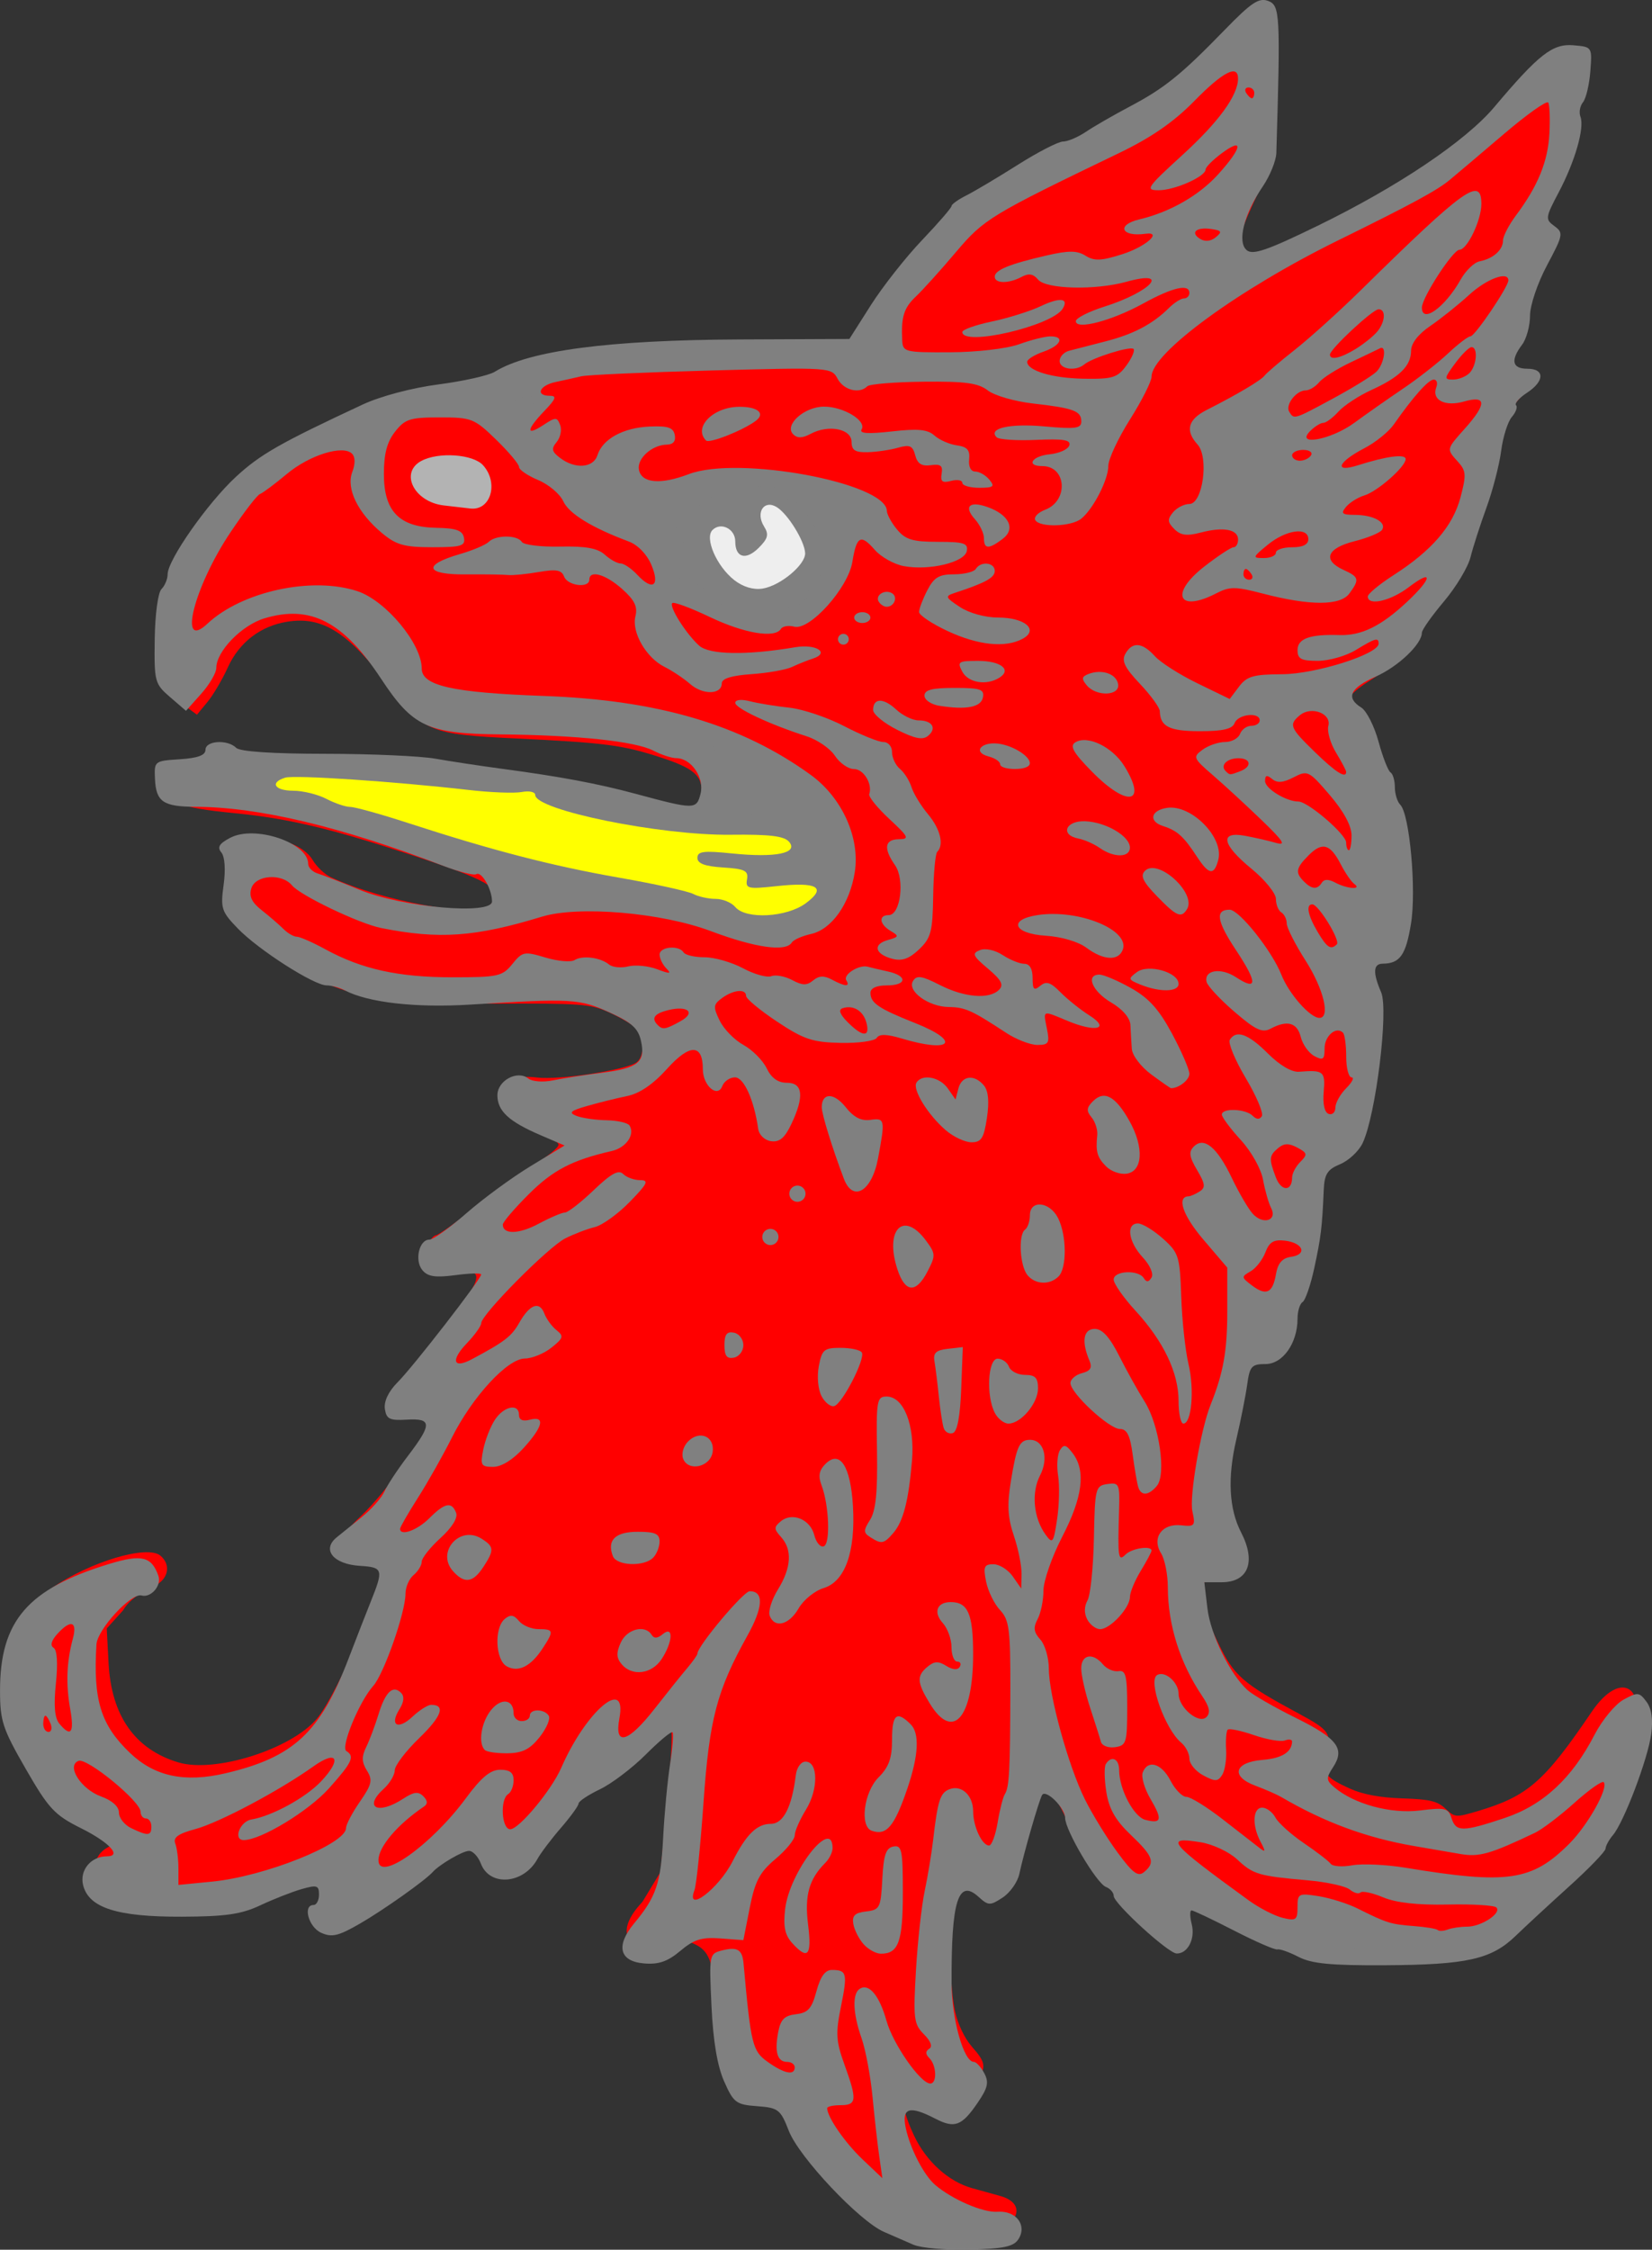 <?xml version="1.0" encoding="UTF-8" standalone="no"?>
<!-- Created with Inkscape (http://www.inkscape.org/) -->

<svg
   version="1.0"
   width="305.571"
   height="415.892"
   id="svg2"
   xmlns="http://www.w3.org/2000/svg"
   xmlns:svg="http://www.w3.org/2000/svg"
   xmlns:rdf="http://www.w3.org/1999/02/22-rdf-syntax-ns#"
   xmlns:cc="http://creativecommons.org/ns#"
   xmlns:dc="http://purl.org/dc/elements/1.1/">
  <rect width="100%" height="100%" fill="#333333" stroke="none"/>

  <g
     id="body">
    <path
       d="m 167.756,411.143 c -6.781,-2.419 -14.654,-9.512 -20.674,-18.625 -3.251,-4.922 -4.009,-5.611 -6.638,-6.038 -1.632,-0.265 -3.627,-1.147 -4.432,-1.959 -1.783,-1.799 -3.867,-9.482 -3.879,-14.303 -0.017,-6.825 -0.801,-9.358 -3.296,-10.648 -1.85,-0.957 -2.741,-1.016 -4.475,-0.298 -2.853,1.182 -7.055,0.72 -8.06,-0.887 -0.622,-0.995 -0.908,-3.17 2.539,-6.811 l 3.341,-5.53 1.238,-12.84 c 0.681,-7.062 1.002,-13.076 0.714,-13.365 -0.288,-0.288 -2.135,0.84 -4.103,2.508 -1.968,1.668 -5.468,4.273 -7.778,5.79 -2.722,1.788 -5.974,5.111 -9.245,9.448 -6.371,8.447 -8.984,9.357 -13.27,4.621 -2.229,-2.463 -3.707,-2.043 -10.343,2.943 -12.521,9.408 -16.893,11.371 -19.33,8.678 -1.263,-1.396 -1.353,-1.992 -0.601,-3.984 1.297,-3.436 -0.376,-3.672 -7.052,-0.994 -5.338,2.142 -6.166,2.246 -17.816,2.246 -11.191,0 -12.402,-0.137 -14.416,-1.636 -3.29,-2.447 -3.432,-6.138 -0.306,-7.918 3.153,-1.795 3.043,-2.19 -1.309,-4.687 -5.541,-3.179 -9.581,-7.678 -13.053,-14.534 -2.872,-5.672 -3.112,-6.631 -3.05,-12.189 0.083,-7.495 2.66,-13.465 7.149,-16.564 7.04,-4.86 17.605,-8.017 20.047,-5.991 2.113,1.754 1.452,4.549 -1.353,5.724 -1.393,0.583 -4.331,2.246 -5.547,4.401 l -3.014,3.341 0.336,6.396 c 0.512,9.752 4.881,15.962 12.925,18.372 6.721,2.014 20.801,-2.419 25.578,-8.053 3.927,-4.631 13.299,-26.554 12.126,-28.365 -0.285,-0.441 -1.887,-1.12 -3.558,-1.509 -5.331,-1.241 -5.403,-2.863 -0.34,-7.668 4.633,-4.397 12.341,-15.093 12.341,-17.125 0,-0.664 -0.946,-1.397 -2.143,-1.659 -1.179,-0.258 -2.581,-0.605 -3.117,-0.77 -2.151,-0.663 -0.808,-4.102 3.797,-9.722 11.939,-14.569 12.749,-16.457 6.78,-15.784 -4.384,0.494 -6.88,-1.723 -5.457,-4.847 0.487,-1.07 1.214,-1.945 1.614,-1.945 0.4,0 3.652,-2.308 7.225,-5.129 3.573,-2.821 8.513,-6.377 10.978,-7.903 2.464,-1.526 4.481,-3.191 4.481,-3.699 0,-0.509 -1.786,-1.762 -3.969,-2.784 -8.359,-3.915 -8.393,-10.747 -0.049,-9.656 4.051,0.53 16.816,-1.434 18.521,-2.849 1.523,-1.264 1.347,-4.903 -0.309,-6.402 -0.766,-0.693 -3.029,-1.984 -5.029,-2.869 -3.349,-1.481 -5.043,-1.602 -21.401,-1.527 -22.218,0.102 -29.032,-1.427 -39.369,-8.836 -8.135,-5.831 -8.601,-6.56 -8.789,-13.778 -0.188,-7.178 0.46,-8.22 5.039,-8.1 4.611,0.121 8.454,1.741 9.888,4.169 0.719,1.218 2.214,2.637 3.322,3.153 9.716,4.529 27.059,7.602 29.443,5.217 2.743,-2.743 0.607,-4.263 -11.848,-8.429 -16.628,-5.561 -24.951,-7.59 -35.327,-8.612 -10.682,-1.052 -12.593,-1.923 -12.593,-5.74 0,-2.247 0.324,-2.762 1.948,-3.099 1.071,-0.222 2.912,-0.607 4.091,-0.855 1.179,-0.248 2.769,-1.015 3.535,-1.705 1.165,-1.05 1.806,-1.105 3.934,-0.335 1.398,0.505 10.766,1.26 20.817,1.678 19.331,0.802 37.445,3.276 54.416,7.43 8.553,2.094 10.225,1.88 10.225,-1.309 0,-3.088 -1.568,-4.404 -7.589,-6.368 -7.058,-2.302 -10.288,-2.723 -27.088,-3.527 -15.527,-0.744 -16.749,-1.244 -22.959,-9.402 -7.768,-10.205 -12.453,-13.204 -19.006,-12.169 -4.981,0.787 -8.925,3.818 -11.041,8.485 -1.006,2.219 -2.699,5.087 -3.761,6.373 l -1.932,2.338 -2.211,-1.631 c -3.197,-2.36 -4.205,-5.881 -3.658,-12.785 1.196,-15.083 10.971,-27.809 27.942,-36.379 10.795,-5.451 14.198,-6.648 25.035,-8.807 4.34,-0.865 9.449,-2.261 11.352,-3.103 6.536,-2.891 16.882,-4.06 39.696,-4.486 11.844,-0.221 21.865,-0.623 22.267,-0.893 0.403,-0.27 2.222,-2.702 4.044,-5.404 1.821,-2.702 5.951,-8.06 9.178,-11.906 6.364,-7.585 11.3,-10.97 27.915,-19.146 11.068,-5.446 17.652,-9.94 25.899,-17.677 10.707,-10.044 11.116,-9.752 11.116,7.944 l 0,12.825 -3.172,6.886 c -5.676,12.321 -3.648,13.274 11.744,5.517 15.484,-7.804 23.29,-13.262 32.729,-22.888 8.147,-8.309 10.69,-9.911 14.041,-8.848 1.488,0.472 1.641,0.959 1.309,4.161 -1.014,9.79 -2.304,15.672 -4.438,20.231 -2.586,5.527 -2.754,6.522 -1.449,8.612 0.717,1.148 0.478,2.329 -1.219,6.029 -1.161,2.531 -2.586,6.53 -3.167,8.887 -0.581,2.357 -1.522,5.48 -2.092,6.94 -0.735,1.882 -0.785,2.74 -0.173,2.95 0.475,0.163 1.527,0.783 2.338,1.379 1.426,1.048 1.409,1.154 -0.526,3.284 -2.37,2.607 -4.287,6.958 -5.432,12.331 -2.637,12.367 -5.831,20.268 -11.284,27.921 -5.842,8.198 -6.655,9.075 -10.979,11.841 -4.005,2.562 -5.14,4.373 -3.412,5.442 1.354,0.837 3.613,5.906 6.598,14.806 2.618,7.807 2.877,9.357 2.934,17.526 0.071,10.144 -0.638,12.632 -4.106,14.426 -2.211,1.143 -2.367,1.471 -1.787,3.739 1.426,5.574 -0.427,23.307 -3.034,29.027 -0.486,1.067 -2.051,2.661 -3.479,3.543 -2.86,1.768 -2.934,1.979 -4.161,11.91 -0.471,3.81 -1.713,9.553 -2.761,12.762 -1.048,3.209 -1.905,6.268 -1.905,6.799 0,1.571 -3.124,5.07 -4.537,5.083 -2.745,0.025 -3.512,1.563 -5.294,10.622 -2.249,11.43 -2.266,13.024 -0.203,19.307 2.001,6.094 1.579,8.804 -1.471,9.445 -5.407,1.136 -5.706,4.325 -1.261,13.462 2.932,6.027 4.503,7.395 14.923,13.001 5.597,3.011 6.077,3.7 5.006,7.19 -1.073,3.495 -0.385,4.513 4.527,6.702 2.338,1.042 5.545,1.629 9.625,1.76 5.042,0.162 6.435,0.495 7.922,1.891 1.755,1.649 1.915,1.661 5.96,0.463 9.252,-2.742 12.316,-5.41 21.112,-18.384 2.599,-3.834 5.428,-5.382 7.178,-3.93 2.833,2.351 0.24,14.389 -5.158,23.94 -2.65,4.688 -17.995,19.669 -22.183,21.657 -3.752,1.78 -10.728,2.702 -20.591,2.721 -9.769,0.019 -14.622,-1.105 -25.307,-5.861 -4.292,-1.911 -8.062,-3.474 -8.377,-3.474 -0.315,0 -0.573,1.184 -0.573,2.632 0,3.674 -1.573,4.817 -4.527,3.289 -4.423,-2.287 -14.015,-13.655 -17.366,-20.581 -4.124,-8.525 -5.05,-8.359 -7.922,1.421 -2.772,9.438 -4.713,11.69 -8.801,10.212 -1.54,-0.557 -2.981,-0.833 -3.2,-0.613 -1.803,1.803 -2.421,17.131 -0.965,23.924 0.511,2.382 1.77,5.036 3.117,6.57 2.695,3.069 2.753,3.725 0.632,7.157 -2.426,3.925 -4.041,4.518 -8.093,2.97 -5.492,-2.097 -6.366,-0.412 -3.252,6.274 2.239,4.807 6.422,8.594 10.818,9.792 1.829,0.498 4.176,1.149 5.217,1.445 2.936,0.836 3.78,2.77 2.045,4.687 -1.278,1.412 -2.345,1.6 -8.929,1.57 -4.223,-0.019 -8.765,-0.494 -10.436,-1.09 z M 144.79,113.433 c 3.319,-0.533 6.508,-4.036 7.306,-8.024 0.724,-3.621 -2.181,-9.014 -6.431,-11.938 -3.353,-2.307 -3.599,-2.355 -7.521,-1.487 -5.969,1.322 -12.695,5.012 -12.349,6.775 0.152,0.778 0.448,3.062 0.657,5.077 0.344,3.318 0.759,3.953 4.399,6.748 2.21,1.697 4.895,3.236 5.967,3.419 1.959,0.336 2.631,0.288 7.973,-0.571 z m -8.072,-4.831 c -4.111,-2.552 -6.358,-9.598 -3.06,-9.598 0.871,0 1.949,0.887 2.533,2.085 0.559,1.147 1.414,2.215 1.9,2.373 1.458,0.474 3.507,-2.184 3.368,-4.367 -0.322,-5.028 1.124,-5.365 4.654,-1.083 2.836,3.441 3.055,6.352 0.641,8.551 -3.888,3.541 -6.695,4.111 -10.035,2.038 z"
       id="path3049"
       style="fill:#ff0000" />
    <g
       id="outline">
      <path
         d="m 169,414.987 c -1.375,-0.599 -3.85,-1.677 -5.5,-2.397 -4.562,-1.99 -15.696,-13.804 -17.59,-18.665 -1.547,-3.972 -1.938,-4.276 -5.867,-4.567 -3.89,-0.288 -4.353,-0.636 -6.1,-4.585 -1.266,-2.861 -2.039,-7.468 -2.34,-13.938 -0.447,-9.604 -0.435,-9.669 2.02,-10.285 2.77,-0.695 3.679,-0.14 3.908,2.39 1.368,15.089 1.645,16.219 4.475,18.234 3.056,2.176 4.994,2.562 4.994,0.996 0,-0.55 -0.627,-1 -1.393,-1 -1.823,0 -2.367,-1.797 -1.665,-5.5 0.444,-2.347 1.161,-3.068 3.292,-3.314 2.228,-0.257 2.917,-1.032 3.784,-4.25 0.734,-2.725 1.612,-3.936 2.855,-3.936 2.77,0 2.925,0.628 1.678,6.773 -1.004,4.949 -0.917,6.404 0.644,10.713 2.374,6.554 2.285,7.514 -0.694,7.514 -1.375,0 -2.5,0.247 -2.5,0.55 0,1.622 3.282,6.38 6.52,9.45 l 3.691,3.5 -0.574,-4 c -0.316,-2.2 -0.875,-7.15 -1.244,-11 -0.368,-3.85 -1.282,-8.744 -2.031,-10.876 -1.626,-4.627 -1.752,-8.265 -0.318,-9.151 1.699,-1.05 3.624,1.268 4.932,5.94 1.208,4.313 6.291,11.587 8.097,11.587 1.282,0 1.167,-3.36 -0.16,-4.687 -0.754,-0.754 -0.765,-1.286 -0.036,-1.736 0.658,-0.407 0.289,-1.411 -0.987,-2.687 -1.86,-1.86 -1.988,-2.887 -1.47,-11.766 0.312,-5.35 1.036,-11.955 1.61,-14.676 0.573,-2.721 1.278,-6.973 1.566,-9.448 0.854,-7.346 1.304,-8.747 3.024,-9.407 2.239,-0.859 4.382,1.143 4.382,4.095 0,2.789 1.645,6.312 2.947,6.312 0.482,0 1.193,-1.913 1.58,-4.25 0.387,-2.337 0.989,-4.7 1.338,-5.25 0.824,-1.298 0.983,-4.363 1.013,-19.487 0.022,-10.994 -0.207,-12.734 -1.911,-14.548 -1.065,-1.133 -2.224,-3.502 -2.576,-5.263 -0.55,-2.75 -0.358,-3.202 1.363,-3.202 1.102,0 2.709,1.012 3.573,2.25 l 1.57,2.25 0.052,-2.715 c 0.029,-1.493 -0.612,-4.673 -1.425,-7.067 -1.132,-3.333 -1.26,-5.685 -0.55,-10.049 1.062,-6.524 1.592,-7.669 3.551,-7.669 2.549,0 3.506,3.389 1.855,6.572 -1.662,3.203 -1.218,7.898 1.039,10.984 1.278,1.748 1.45,1.514 2.109,-2.882 0.395,-2.632 0.478,-6.261 0.185,-8.065 -0.293,-1.804 -0.14,-3.915 0.339,-4.69 0.716,-1.158 1.14,-1.054 2.379,0.586 2.443,3.232 1.832,8.095 -1.929,15.362 -1.925,3.72 -3.5,8.226 -3.5,10.014 0,1.788 -0.486,4.159 -1.08,5.268 -0.835,1.559 -0.721,2.414 0.5,3.763 0.869,0.96 1.58,3.393 1.58,5.406 0,4.889 3.617,17.994 6.657,24.122 1.348,2.717 4.05,7.119 6.006,9.782 2.853,3.886 3.83,4.615 4.946,3.688 2.127,-1.766 1.721,-2.906 -2.45,-6.874 -2.824,-2.686 -4.022,-4.781 -4.522,-7.906 -0.374,-2.338 -0.419,-4.674 -0.099,-5.191 1.019,-1.649 2.462,-1.009 2.462,1.093 0,3.519 2.692,8.654 4.83,9.213 3.026,0.791 3.234,-0.022 0.983,-3.837 -1.111,-1.884 -1.763,-4.096 -1.448,-4.916 0.938,-2.445 3.476,-1.699 5.135,1.508 0.853,1.65 2.174,3 2.936,3 0.761,0 3.787,1.869 6.724,4.154 2.937,2.285 5.976,4.647 6.754,5.25 1.189,0.922 1.229,0.749 0.25,-1.089 -1.615,-3.031 -1.458,-6.316 0.301,-6.316 0.806,0 1.904,0.82 2.44,1.823 0.536,1.002 2.915,3.139 5.285,4.747 2.37,1.609 4.598,3.323 4.95,3.809 0.352,0.486 2.152,0.61 4,0.274 1.848,-0.336 6.285,-0.129 9.86,0.46 18.9,3.113 23.364,2.456 30.279,-4.459 3.438,-3.438 7.319,-10.389 6.345,-11.363 -0.301,-0.3 -2.74,1.423 -5.422,3.831 -2.681,2.408 -5.961,4.894 -7.289,5.526 -8.283,3.94 -10.304,4.515 -13.769,3.922 -2.004,-0.343 -5.894,-1.012 -8.644,-1.487 -8.761,-1.512 -16.519,-4.375 -24.5,-9.041 -0.825,-0.482 -2.983,-1.427 -4.796,-2.1 -4.631,-1.718 -3.92,-4.341 1.292,-4.767 3.604,-0.294 5.448,-1.434 5.489,-3.394 0.008,-0.395 -0.591,-0.486 -1.331,-0.202 -0.74,0.284 -3.31,-0.16 -5.711,-0.987 -2.401,-0.827 -4.586,-1.283 -4.856,-1.013 -0.27,0.27 -0.403,1.938 -0.296,3.706 0.107,1.768 -0.223,3.869 -0.733,4.668 -0.795,1.246 -1.295,1.258 -3.493,0.081 -1.411,-0.755 -2.565,-2.142 -2.565,-3.081 0,-0.94 -0.683,-2.276 -1.518,-2.969 -2.96,-2.456 -6.18,-11.435 -4.478,-12.487 1.449,-0.896 3.997,1.316 3.997,3.469 0,2.539 3.761,5.671 5.147,4.286 0.799,-0.799 0.578,-1.871 -0.81,-3.926 -4.086,-6.051 -6.322,-13.147 -6.331,-20.091 -0.003,-2.345 -0.565,-5.159 -1.248,-6.253 -1.782,-2.853 0.173,-5.577 3.719,-5.181 2.508,0.28 2.659,0.09 2.069,-2.599 -0.591,-2.692 1.538,-15.119 3.376,-19.703 2.359,-5.884 3.079,-9.914 3.079,-17.239 l 0,-8.097 -4.428,-5.188 c -3.805,-4.457 -4.987,-7.937 -2.715,-7.991 0.354,-0.008 1.261,-0.407 2.017,-0.886 1.139,-0.722 1.06,-1.401 -0.46,-3.975 -1.457,-2.467 -1.58,-3.359 -0.597,-4.342 1.88,-1.88 4.314,0.133 7.026,5.811 1.289,2.699 3.019,5.664 3.844,6.59 1.899,2.13 4.631,1.306 3.426,-1.032 -0.468,-0.907 -1.139,-3.255 -1.493,-5.216 -0.364,-2.018 -2.157,-5.22 -4.132,-7.376 -1.919,-2.095 -3.489,-4.203 -3.489,-4.684 0,-1.248 4.391,-1.083 5.687,0.213 0.714,0.714 1.3,0.743 1.707,0.084 0.341,-0.552 -0.998,-3.72 -2.976,-7.04 -1.978,-3.32 -3.304,-6.508 -2.948,-7.084 1.174,-1.9 3.413,-1.097 7.03,2.519 2.202,2.202 4.415,3.499 5.783,3.389 4.534,-0.364 4.88,-0.081 4.553,3.714 -0.196,2.276 0.155,3.827 0.923,4.083 0.682,0.227 1.24,-0.299 1.24,-1.17 0,-0.871 0.9,-2.483 2,-3.583 1.1,-1.1 1.55,-2 1,-2 -0.55,0 -1,-1.725 -1,-3.833 0,-2.108 -0.269,-4.102 -0.598,-4.431 -1.253,-1.253 -3.402,0.583 -3.402,2.907 0,2.069 -0.279,2.279 -1.885,1.419 -1.037,-0.555 -2.17,-2.146 -2.519,-3.535 -0.671,-2.673 -2.515,-3.175 -5.599,-1.525 -1.521,0.814 -2.774,0.224 -6.684,-3.144 -2.647,-2.28 -4.958,-4.757 -5.137,-5.505 -0.524,-2.198 2.628,-2.712 5.418,-0.883 4.025,2.637 4.032,1.047 0.022,-4.993 -3.577,-5.388 -3.906,-7.477 -1.178,-7.477 1.764,0 7.838,7.623 9.562,12 1.398,3.551 5.32,8 7.051,8 2.065,0 0.766,-5.381 -2.552,-10.567 -1.925,-3.009 -3.5,-6.111 -3.5,-6.893 0,-0.782 -0.45,-1.7 -1,-2.04 -0.55,-0.34 -1,-1.461 -1,-2.492 0,-1.031 -2.025,-3.533 -4.5,-5.561 -5.486,-4.496 -5.994,-6.98 -1.25,-6.116 1.788,0.326 4.366,0.914 5.729,1.307 1.983,0.572 1.456,-0.271 -2.635,-4.211 -2.813,-2.71 -6.85,-6.428 -8.972,-8.262 -3.703,-3.201 -3.78,-3.393 -1.924,-4.75 1.064,-0.778 2.925,-1.414 4.136,-1.414 1.211,0 2.461,-0.675 2.777,-1.5 0.317,-0.825 1.265,-1.5 2.107,-1.5 0.842,0 1.531,-0.45 1.531,-1 0,-1.59 -4.002,-1.158 -4.638,0.5 -0.421,1.096 -2.146,1.5 -6.41,1.5 -5.651,0 -7.363,-0.853 -7.426,-3.699 -0.015,-0.659 -1.669,-2.934 -3.676,-5.055 -2.827,-2.986 -3.435,-4.238 -2.7,-5.551 1.276,-2.281 3.145,-2.135 5.444,0.425 1.048,1.166 4.595,3.427 7.882,5.024 l 5.977,2.904 1.715,-2.274 c 1.46,-1.936 2.654,-2.279 8.023,-2.308 6.187,-0.033 17.807,-3.72 17.807,-5.65 0,-1.198 -0.6,-1.03 -4.226,1.18 -1.801,1.098 -4.962,1.998 -7.024,2 -3.073,0.003 -3.75,-0.354 -3.75,-1.977 0,-2.146 2.268,-2.962 7.754,-2.789 4.078,0.129 7.694,-1.646 12.496,-6.132 4.697,-4.389 4.91,-6.22 0.317,-2.717 -3.35,2.555 -7.567,3.515 -7.567,1.723 0,-0.493 2.138,-2.268 4.75,-3.944 7.081,-4.544 10.977,-9.061 12.388,-14.365 1.102,-4.14 1.049,-4.93 -0.443,-6.579 -2.183,-2.412 -2.211,-2.278 1.305,-6.216 4.021,-4.503 3.964,-6.137 -0.172,-4.951 -3.543,1.016 -6.066,-0.266 -5.161,-2.623 0.301,-0.785 0.089,-1.427 -0.471,-1.427 -0.98,0 -3.824,3.195 -7.401,8.316 -0.938,1.343 -3.385,3.313 -5.439,4.379 -4.956,2.572 -5.71,4.593 -1.172,3.145 5.282,-1.685 8.816,-2.143 8.816,-1.141 0,1.409 -5.218,5.991 -7.66,6.727 -1.188,0.358 -2.705,1.309 -3.372,2.112 -1.016,1.224 -0.746,1.464 1.66,1.476 3.411,0.018 5.872,1.367 5.018,2.75 -0.336,0.544 -2.644,1.501 -5.128,2.126 -5.109,1.286 -5.952,3.498 -2.017,5.291 2.891,1.317 3.001,1.751 1.101,4.349 -1.684,2.303 -7.268,2.312 -16.046,0.026 -5.081,-1.323 -6.098,-1.327 -8.609,-0.029 -7.03,3.635 -8.636,0.056 -2.218,-4.944 2.53,-1.971 4.977,-3.584 5.436,-3.584 0.46,0 0.836,-0.642 0.836,-1.427 0,-1.884 -2.708,-2.394 -6.881,-1.296 -2.595,0.682 -3.738,0.533 -4.914,-0.644 -1.262,-1.262 -1.305,-1.808 -0.246,-3.083 0.708,-0.853 2.07,-1.55 3.028,-1.55 2.478,0 3.667,-8.62 1.517,-10.996 -2.345,-2.591 -1.79,-4.632 1.746,-6.418 5.563,-2.809 10.064,-5.482 10.669,-6.336 0.319,-0.45 2.831,-2.591 5.581,-4.757 2.75,-2.166 8.218,-7.101 12.152,-10.966 19.328,-18.991 22.348,-21.15 22.348,-15.978 0,2.995 -2.613,8.45 -4.048,8.45 -1.2,0 -6.952,8.85 -6.952,10.696 0,3.042 4.308,-0.076 7.182,-5.199 0.925,-1.649 2.5,-3.158 3.5,-3.355 2.501,-0.492 4.318,-2.105 4.318,-3.832 0,-0.794 1.072,-2.877 2.382,-4.628 4.071,-5.44 5.933,-9.991 6.204,-15.154 0.143,-2.734 0.046,-5.317 -0.216,-5.74 -0.262,-0.423 -3.94,2.183 -8.173,5.793 -4.233,3.61 -8.768,7.448 -10.077,8.531 -2.356,1.948 -7.054,4.49 -20.62,11.158 -18.315,9.003 -34.5,20.814 -34.5,25.177 0,0.881 -1.8,4.452 -4,7.935 -2.2,3.483 -4,7.34 -4,8.571 0,2.546 -2.764,7.942 -5,9.762 -1.819,1.48 -7.641,1.674 -8.501,0.282 -0.341,-0.551 0.474,-1.417 1.81,-1.926 4.373,-1.663 3.969,-8.073 -0.509,-8.073 -3.118,0 -1.951,-1.858 1.373,-2.187 1.745,-0.172 3.368,-0.907 3.607,-1.633 0.336,-1.022 -1.045,-1.253 -6.115,-1.026 -3.602,0.162 -6.899,-0.056 -7.328,-0.485 -1.665,-1.665 2.467,-2.593 8.913,-2.002 5.673,0.52 6.75,0.374 6.75,-0.918 0,-1.947 -1.413,-2.472 -8.967,-3.326 -3.356,-0.38 -7.099,-1.464 -8.318,-2.409 -1.77,-1.373 -4.161,-1.698 -11.883,-1.617 -5.317,0.056 -10.004,0.439 -10.417,0.851 -1.457,1.457 -4.36,0.723 -5.49,-1.388 -1.131,-2.114 -1.394,-2.131 -23.285,-1.539 -12.178,0.33 -23.041,0.814 -24.141,1.078 -1.1,0.263 -3.237,0.739 -4.75,1.058 -2.993,0.63 -3.793,2.541 -1.063,2.541 1.345,0 1.142,0.569 -1,2.805 -3.368,3.515 -3.461,4.749 -0.197,2.61 2.294,-1.503 2.539,-1.504 3.112,-0.01 0.342,0.892 0.055,2.304 -0.638,3.14 -1.037,1.25 -0.924,1.773 0.638,2.955 2.791,2.113 6.15,1.857 6.907,-0.526 0.948,-2.986 4.753,-5.072 9.642,-5.285 3.403,-0.148 4.385,0.181 4.655,1.562 0.223,1.144 -0.29,1.761 -1.482,1.782 -2.738,0.048 -5.545,2.577 -5.151,4.643 0.475,2.492 4.015,2.801 9.235,0.808 9.111,-3.479 36.485,1.596 36.626,6.791 0.018,0.675 0.878,2.239 1.91,3.477 1.541,1.847 2.89,2.25 7.54,2.25 4.8,0 5.613,0.26 5.334,1.706 -0.402,2.089 -6.917,3.651 -11.623,2.788 -1.818,-0.333 -4.248,-1.691 -5.401,-3.016 -2.592,-2.981 -3.363,-2.562 -4.143,2.249 -0.779,4.806 -7.873,12.709 -10.737,11.96 -1.052,-0.275 -2.164,-0.092 -2.472,0.406 -1.107,1.792 -6.775,0.849 -13.127,-2.182 -3.559,-1.699 -6.697,-2.863 -6.973,-2.587 -0.636,0.636 2.522,5.644 4.953,7.854 1.882,1.711 8.776,1.83 17.796,0.306 3.892,-0.657 6.505,1.056 3.223,2.113 -0.997,0.321 -2.718,1.011 -3.824,1.534 -1.106,0.523 -4.481,1.121 -7.5,1.33 -3.679,0.254 -5.489,0.814 -5.489,1.695 0,2.108 -3.488,2.191 -5.839,0.138 -1.188,-1.037 -3.322,-2.463 -4.741,-3.169 -3.419,-1.7 -6.136,-6.416 -5.395,-9.367 0.443,-1.765 -0.154,-2.989 -2.461,-5.045 -3.061,-2.728 -6.063,-3.576 -6.063,-1.714 0,1.626 -4.009,1.14 -4.664,-0.566 -0.477,-1.242 -1.452,-1.418 -4.719,-0.851 -2.265,0.393 -4.793,0.641 -5.618,0.551 -0.825,-0.09 -4.356,-0.14 -7.846,-0.111 -7.51,0.062 -8.057,-1.74 -1.136,-3.743 2.401,-0.695 4.82,-1.718 5.374,-2.272 1.304,-1.304 5.308,-1.302 6.114,0.003 0.344,0.556 3.533,0.948 7.087,0.87 4.72,-0.102 6.948,0.299 8.263,1.489 0.99,0.896 2.31,1.629 2.933,1.629 0.623,0 2.016,0.949 3.096,2.108 2.845,3.053 4.238,2.046 2.583,-1.866 -0.822,-1.942 -2.507,-3.679 -4.174,-4.302 -6.832,-2.552 -11.071,-5.152 -12.107,-7.428 -0.616,-1.352 -2.71,-3.122 -4.654,-3.934 -1.944,-0.812 -3.534,-1.898 -3.534,-2.413 0,-0.515 -1.908,-2.788 -4.24,-5.051 -4.039,-3.92 -4.533,-4.115 -10.427,-4.115 -5.494,0 -6.42,0.296 -8.26,2.635 -1.492,1.897 -2.073,4.088 -2.073,7.826 0,6.913 2.849,9.829 9.725,9.953 3.684,0.067 4.822,0.478 5.084,1.836 0.292,1.514 -0.495,1.75 -5.841,1.75 -5.2,0 -6.677,-0.415 -9.323,-2.62 -4.471,-3.726 -6.659,-8.21 -5.498,-11.265 0.581,-1.529 0.568,-2.8 -0.035,-3.403 -1.679,-1.679 -7.864,0.239 -12.051,3.737 -2.224,1.858 -4.466,3.53 -4.983,3.715 -0.517,0.185 -2.983,3.39 -5.481,7.123 -6.739,10.071 -9.743,22.008 -4.241,16.855 6.388,-5.984 19.341,-8.794 27.745,-6.019 5.261,1.738 11.899,9.711 11.899,14.293 0,3.188 5.686,4.467 22.563,5.075 21.166,0.762 36.591,5.319 49.393,14.594 5.795,4.198 9.159,11.638 8.142,18.005 -0.937,5.865 -4.278,10.572 -8.101,11.412 -1.636,0.359 -3.232,1.069 -3.545,1.577 -1.095,1.771 -6.753,0.975 -14.952,-2.105 -9.139,-3.433 -24.483,-4.747 -31.268,-2.676 -12.321,3.76 -19.036,4.233 -29.732,2.096 -4.061,-0.811 -14.937,-6.008 -16.49,-7.879 -1.898,-2.287 -6.738,-1.946 -7.524,0.53 -0.471,1.483 0.061,2.6 1.938,4.077 1.422,1.119 3.227,2.675 4.009,3.458 0.783,0.783 1.889,1.423 2.459,1.423 0.57,0 2.964,1.054 5.321,2.342 6.693,3.658 13.508,5.158 23.423,5.158 8.488,0 9.278,-0.174 11.119,-2.447 1.875,-2.315 2.206,-2.38 6.133,-1.204 2.283,0.684 4.705,0.897 5.381,0.472 1.469,-0.921 4.777,-0.497 6.384,0.819 0.635,0.52 2.227,0.676 3.539,0.347 1.312,-0.329 3.717,-0.095 5.346,0.52 2.384,0.9 2.717,0.872 1.711,-0.145 -0.688,-0.695 -1.25,-1.848 -1.25,-2.563 0,-1.465 3.581,-1.787 4.438,-0.4 0.306,0.495 2.05,0.9 3.876,0.9 1.826,0 5.023,0.913 7.106,2.029 2.082,1.116 4.445,1.776 5.25,1.467 0.805,-0.309 2.544,0.016 3.863,0.722 1.892,1.012 2.709,1.026 3.869,0.064 1.076,-0.893 2.006,-0.933 3.468,-0.151 2.471,1.323 3.431,1.366 2.661,0.12 -0.645,-1.043 2.372,-2.945 3.969,-2.502 0.55,0.153 2.237,0.55 3.75,0.884 3.68,0.812 3.509,2.568 -0.25,2.568 -1.881,0 -3,0.514 -3,1.378 0,1.878 1.526,2.909 8.25,5.575 8.651,3.43 6.761,5.629 -2.463,2.865 -2.755,-0.826 -4.147,-0.862 -4.616,-0.122 -0.369,0.583 -3.381,1.002 -6.692,0.932 -5.188,-0.111 -6.813,-0.654 -11.75,-3.932 -3.151,-2.092 -5.729,-4.229 -5.729,-4.75 0,-1.366 -2.322,-1.163 -4.443,0.388 -1.635,1.195 -1.681,1.631 -0.441,4.179 0.761,1.565 2.734,3.583 4.384,4.486 1.65,0.903 3.587,2.848 4.305,4.321 0.886,1.819 2.089,2.679 3.75,2.679 2.969,0 3.236,2.531 0.807,7.65 -1.213,2.557 -2.184,3.374 -3.74,3.151 -1.206,-0.173 -2.223,-1.153 -2.387,-2.301 -0.76,-5.327 -2.644,-9.5 -4.288,-9.5 -0.953,0 -2.011,0.726 -2.352,1.613 -0.873,2.274 -3.595,-0.083 -3.595,-3.113 0,-4.706 -2.416,-4.748 -6.584,-0.116 -2.598,2.888 -5.094,4.594 -7.416,5.07 -1.925,0.395 -5.242,1.216 -7.371,1.826 -3.145,0.901 -3.52,1.247 -2,1.844 1.029,0.404 3.532,0.767 5.562,0.805 2.03,0.039 3.944,0.48 4.253,0.98 1.045,1.69 -0.649,4.104 -3.305,4.709 -7.267,1.657 -10.846,3.514 -15.291,7.932 -2.667,2.651 -4.849,5.2 -4.849,5.666 0,1.867 2.979,1.799 6.621,-0.153 2.117,-1.135 4.306,-2.068 4.864,-2.074 0.558,-0.006 2.956,-1.867 5.329,-4.136 3.22,-3.079 4.602,-3.837 5.45,-2.989 0.625,0.625 2.037,1.136 3.139,1.136 1.683,0 1.373,0.645 -1.944,4.042 -2.171,2.223 -5.075,4.311 -6.453,4.64 -1.378,0.329 -3.836,1.27 -5.462,2.09 -3.139,1.584 -15.521,14.076 -15.535,15.672 -0.005,0.52 -1.213,2.203 -2.686,3.74 -3.009,3.14 -2.499,4.763 0.923,2.938 6.096,-3.251 7.369,-4.228 8.797,-6.755 1.932,-3.418 3.749,-4.084 4.644,-1.701 0.379,1.008 1.391,2.39 2.251,3.071 1.383,1.096 1.276,1.465 -0.938,3.228 -1.375,1.095 -3.594,2 -4.93,2.013 -3.219,0.029 -9.706,7.068 -13.508,14.657 -1.616,3.226 -4.429,8.206 -6.25,11.067 -1.821,2.861 -3.312,5.449 -3.312,5.75 0,1.431 3.17,0.287 5.409,-1.952 2.871,-2.871 4.137,-3.126 4.954,-0.997 0.356,0.929 -0.75,2.71 -2.893,4.661 -1.908,1.737 -3.47,3.705 -3.47,4.374 0,0.669 -0.675,1.777 -1.5,2.462 -0.825,0.685 -1.5,2.24 -1.5,3.457 0,3.455 -3.982,14.823 -5.969,17.043 -2.586,2.888 -6.077,11.353 -4.966,12.04 1.595,0.986 1.075,2.1 -3.226,6.905 -3.747,4.187 -12.601,9.555 -15.759,9.555 -2.018,0 -0.721,-3.45 1.431,-3.808 3.802,-0.632 10.006,-4.02 12.849,-7.017 3.924,-4.136 3.032,-5.951 -1.379,-2.806 -6.308,4.497 -17.446,10.409 -21.834,11.591 -3.204,0.863 -4.164,1.553 -3.73,2.682 0.321,0.836 0.584,2.899 0.584,4.583 l 0,3.063 6.25,-0.612 c 9.716,-0.951 24.75,-6.963 24.75,-9.897 0,-0.645 1.156,-2.841 2.569,-4.88 2.212,-3.192 2.392,-3.99 1.298,-5.742 -0.97,-1.553 -1.002,-2.583 -0.139,-4.347 0.623,-1.271 1.647,-3.993 2.275,-6.048 1.271,-4.154 2.667,-5.494 4.166,-3.995 0.66,0.66 0.559,1.693 -0.299,3.067 -1.872,2.998 -0.258,3.877 2.448,1.334 1.271,-1.194 2.817,-2.171 3.437,-2.171 2.713,0 1.939,2.135 -2.233,6.164 -2.469,2.385 -4.497,5.053 -4.506,5.931 -0.009,0.877 -0.917,2.409 -2.017,3.405 -3.872,3.504 -1.111,4.929 3.587,1.851 1.946,-1.275 2.786,-1.379 3.706,-0.458 0.812,0.812 0.858,1.415 0.142,1.899 -4.929,3.331 -8.435,7.46 -8.435,9.931 0,4.141 9.758,-2.772 16.177,-11.462 2.864,-3.877 4.535,-5.26 6.354,-5.26 1.777,0 2.468,0.544 2.468,1.941 0,1.068 -0.45,2.219 -1,2.559 -1.553,0.96 -1.229,6.5 0.38,6.5 1.618,0 7.641,-7.247 9.423,-11.34 4.572,-10.499 12.239,-17.024 10.764,-9.16 -0.981,5.231 1.571,4.544 6.494,-1.75 2.259,-2.888 4.969,-6.266 6.023,-7.508 1.054,-1.242 1.916,-2.461 1.916,-2.709 0,-1.387 8.511,-11.534 9.675,-11.534 2.651,0 2.495,2.96 -0.433,8.215 -5.645,10.13 -7.034,15.406 -8.114,30.81 -0.56,7.989 -1.316,15.301 -1.68,16.25 -1.688,4.399 4.48,-0.269 7.049,-5.335 2.536,-5 4.515,-6.94 7.081,-6.94 2.307,0 3.895,-3.094 4.617,-9 0.174,-1.42 0.954,-2.5 1.806,-2.5 2.353,0 2.393,5.128 0.069,8.889 -1.138,1.841 -2.068,3.969 -2.068,4.729 3e-5,0.76 -1.606,2.732 -3.568,4.382 -2.925,2.459 -3.782,4.081 -4.753,9 l -1.185,6 -4.269,-0.32 c -3.431,-0.257 -4.881,0.195 -7.386,2.302 -2.349,1.977 -4.005,2.548 -6.728,2.32 -4.559,-0.381 -5.264,-3.265 -1.811,-7.414 4.07,-4.891 4.923,-7.409 5.355,-15.795 0.229,-4.451 0.804,-10.568 1.278,-13.593 0.474,-3.025 0.679,-5.691 0.456,-5.925 -0.224,-0.234 -2.448,1.616 -4.943,4.111 -2.495,2.495 -6.311,5.387 -8.48,6.425 -2.169,1.039 -3.948,2.225 -3.955,2.636 -0.006,0.411 -1.474,2.436 -3.261,4.5 -1.788,2.064 -3.744,4.653 -4.348,5.753 -2.55,4.645 -8.819,5.162 -10.454,0.863 -0.494,-1.3 -1.485,-2.363 -2.201,-2.363 -1.168,0 -5.464,2.51 -6.747,3.942 -1.376,1.535 -9.06,6.977 -13.364,9.465 -4.059,2.346 -5.258,2.631 -7.25,1.724 -2.33,-1.062 -3.43,-5.13 -1.386,-5.13 0.55,0 1,-0.869 1,-1.93 0,-1.698 -0.387,-1.819 -3.22,-1.007 -1.771,0.508 -5.203,1.855 -7.626,2.994 -3.525,1.657 -6.429,2.078 -14.53,2.108 -11.958,0.044 -17.201,-1.63 -18.254,-5.827 -0.692,-2.756 1.439,-5.338 4.404,-5.338 2.842,0 0.449,-2.583 -4.829,-5.212 -4.862,-2.422 -5.954,-3.595 -10.195,-10.959 -4.279,-7.429 -4.75,-8.866 -4.75,-14.491 0,-12.86 5.134,-18.804 20.203,-23.391 6.002,-1.827 7.85,-1.374 9.097,2.229 0.615,1.778 -1.386,4.087 -3.126,3.608 -1.911,-0.526 -8.168,6.263 -8.338,9.046 -0.628,10.314 0.786,14.88 6.211,20.065 4.549,4.347 10.099,5.528 17.658,3.756 12.605,-2.954 17.511,-7.517 22.741,-21.152 1.477,-3.85 3.319,-8.575 4.094,-10.5 2.434,-6.046 2.322,-6.428 -1.962,-6.691 -4.907,-0.302 -7.11,-2.976 -4.33,-5.254 0.688,-0.563 2.751,-2.229 4.586,-3.701 1.835,-1.472 3.749,-3.616 4.254,-4.765 0.505,-1.149 2.461,-4.114 4.348,-6.589 4.503,-5.909 4.473,-6.994 -0.187,-6.72 -3.197,0.188 -3.796,-0.108 -4.067,-2.009 -0.197,-1.389 0.695,-3.24 2.367,-4.912 2.889,-2.889 15.45,-19.085 15.45,-19.922 0,-0.278 -2.157,-0.22 -4.793,0.13 -3.685,0.489 -5.092,0.277 -6.083,-0.918 -1.489,-1.794 -0.61,-5.649 1.288,-5.649 0.702,0 3.786,-2.195 6.852,-4.879 3.066,-2.683 8.407,-6.599 11.868,-8.701 l 6.292,-3.822 -4.462,-1.916 c -5.852,-2.513 -7.962,-4.466 -7.962,-7.369 0,-2.727 3.71,-4.719 5.741,-3.083 0.682,0.55 2.707,0.7 4.5,0.334 1.793,-0.366 5.84,-0.997 8.995,-1.4 6.838,-0.875 8.187,-1.962 7.323,-5.895 -0.51,-2.323 -1.723,-3.419 -5.851,-5.291 -5.54,-2.511 -6.988,-2.592 -25.701,-1.427 -10.118,0.63 -18.923,-0.37 -23.243,-2.638 -0.955,-0.501 -2.462,-0.912 -3.349,-0.912 -2.346,0 -12.585,-6.549 -16.412,-10.498 -3.051,-3.148 -3.242,-3.733 -2.644,-8.094 0.388,-2.833 0.22,-5.212 -0.423,-5.987 -0.805,-0.97 -0.398,-1.637 1.654,-2.713 4.557,-2.388 14.412,0.915 14.412,4.83 0,0.676 0.787,1.472 1.75,1.769 0.963,0.298 4.45,1.656 7.75,3.018 7.855,3.243 24.5,4.71 24.5,2.159 0,-2.269 -1.94,-5.64 -2.903,-5.045 -0.441,0.273 -3.231,-0.436 -6.2,-1.575 -18.784,-7.205 -34.068,-10.842 -45.72,-10.88 -5.981,-0.02 -7.315,-0.925 -7.515,-5.098 -0.161,-3.357 -0.121,-3.389 4.588,-3.692 3.335,-0.214 4.75,-0.735 4.75,-1.75 0,-1.704 4.086,-1.96 5.689,-0.356 0.69,0.69 6.716,1.093 16.45,1.099 8.448,0.005 17.611,0.409 20.361,0.898 2.75,0.488 8.375,1.34 12.5,1.892 10.62,1.421 17.585,2.726 24.5,4.588 10.989,2.96 11.33,2.96 12.073,8e-4 0.741,-2.951 -1.719,-6.562 -4.478,-6.573 -0.877,-0.003 -2.787,-0.628 -4.244,-1.388 -3.317,-1.731 -14.075,-2.871 -28.351,-3.006 -13.417,-0.127 -16.166,-1.408 -22,-10.26 -6.985,-10.598 -13.061,-13.75 -21.58,-11.198 -4.221,1.265 -8.92,6.104 -8.92,9.187 0,0.902 -1.261,3.052 -2.803,4.777 l -2.803,3.137 -2.947,-2.542 c -2.835,-2.445 -2.943,-2.851 -2.836,-10.682 0.063,-4.607 0.605,-8.635 1.25,-9.28 0.627,-0.626 1.139,-1.86 1.139,-2.74 0,-2.63 7.391,-13.175 12.621,-18.006 4.503,-4.159 8.173,-6.251 23.482,-13.385 3.281,-1.529 9.083,-3.065 14,-3.707 4.618,-0.603 9.297,-1.653 10.397,-2.334 6.339,-3.926 21.097,-5.873 45.3,-5.979 l 20.3,-0.088 3.978,-6.256 c 2.188,-3.441 6.44,-8.839 9.45,-11.996 3.01,-3.157 5.472,-6.004 5.472,-6.325 0,-0.322 1.238,-1.206 2.75,-1.966 1.512,-0.76 5.802,-3.311 9.531,-5.669 3.73,-2.358 7.485,-4.287 8.346,-4.287 0.86,0 2.759,-0.806 4.219,-1.79 1.46,-0.985 5.108,-3.087 8.107,-4.673 6.447,-3.408 9.504,-5.872 17.548,-14.148 4.964,-5.108 6.361,-6.035 8.094,-5.371 2.164,0.829 2.251,2.479 1.484,28.093 -0.043,1.436 -1.177,4.229 -2.52,6.208 -3.48,5.128 -4.767,10.264 -2.95,11.771 1.133,0.94 3.808,0.017 13.157,-4.539 14.79,-7.209 27.312,-15.622 32.619,-21.917 8.214,-9.742 10.784,-11.752 14.611,-11.429 3.501,0.295 3.504,0.3 3.163,4.796 -0.188,2.475 -0.801,5.057 -1.362,5.737 -0.561,0.68 -0.772,1.884 -0.468,2.675 0.787,2.05 -1.006,8.277 -4.028,13.993 -2.469,4.668 -2.507,4.97 -0.793,6.223 1.705,1.247 1.633,1.632 -1.353,7.234 -1.77,3.32 -3.154,7.418 -3.154,9.336 0,1.88 -0.661,4.292 -1.468,5.36 -2.18,2.883 -1.841,4.441 0.968,4.441 3.272,0 3.227,2.294 -0.087,4.465 -1.423,0.932 -2.322,1.96 -1.998,2.284 0.324,0.324 -0.026,1.3 -0.779,2.17 -0.752,0.87 -1.642,3.697 -1.976,6.283 -0.335,2.586 -1.561,7.311 -2.724,10.5 -1.163,3.189 -2.486,7.298 -2.939,9.131 -0.453,1.833 -2.663,5.514 -4.911,8.179 -2.248,2.666 -4.087,5.268 -4.087,5.782 0,2.114 -4.391,6.285 -8.555,8.127 -4.727,2.091 -5.568,3.897 -2.66,5.712 0.982,0.613 2.421,3.45 3.198,6.304 0.777,2.854 1.774,5.412 2.215,5.685 0.441,0.273 0.802,1.504 0.802,2.737 0,1.232 0.45,2.691 0.999,3.24 1.739,1.739 3.005,15.735 1.988,21.981 -0.948,5.825 -2.044,7.377 -5.231,7.405 -1.768,0.015 -1.859,1.659 -0.294,5.279 1.42,3.284 -0.982,22.806 -3.435,27.919 -0.708,1.475 -2.578,3.217 -4.157,3.871 -2.36,0.977 -2.898,1.834 -3.026,4.818 -0.297,6.889 -0.51,8.65 -1.742,14.361 -0.68,3.153 -1.656,5.992 -2.169,6.309 -0.513,0.317 -0.933,1.697 -0.933,3.067 0,4.521 -2.731,8.391 -5.921,8.391 -2.557,0 -2.925,0.408 -3.384,3.75 -0.283,2.062 -1.194,6.656 -2.024,10.208 -1.65,7.058 -1.352,12.825 0.886,17.153 2.815,5.444 1.345,9.223 -3.589,9.223 l -3.208,0 0.571,4.823 c 0.574,4.846 4.18,12.187 7.432,15.13 0.96,0.869 4.95,3.163 8.866,5.099 7.768,3.839 9.191,5.714 6.943,9.146 -1.318,2.011 -1.294,2.403 0.227,3.704 3.635,3.111 10.474,4.962 15.849,4.29 4.65,-0.581 5.245,-0.437 5.833,1.414 0.817,2.575 2.044,2.573 9.801,-0.01 7.118,-2.37 12.483,-7.331 16.651,-15.396 1.412,-2.732 3.83,-5.657 5.374,-6.5 2.601,-1.421 2.911,-1.392 4.235,0.387 0.954,1.283 1.244,3.274 0.874,6 -0.626,4.61 -5.046,16.266 -7.076,18.659 -0.737,0.868 -1.351,1.993 -1.365,2.5 -0.014,0.507 -3.015,3.621 -6.668,6.921 -3.654,3.3 -8.139,7.444 -9.967,9.21 -4.485,4.33 -8.985,5.341 -24.161,5.426 -10.001,0.056 -13.57,-0.288 -15.995,-1.542 -1.717,-0.888 -3.473,-1.509 -3.902,-1.38 -0.429,0.129 -4.043,-1.442 -8.031,-3.49 -3.988,-2.049 -7.524,-3.724 -7.858,-3.724 -0.334,0 -0.314,1.168 0.044,2.596 0.67,2.671 -0.772,5.432 -2.807,5.37 -1.56,-0.047 -11.628,-9.252 -11.628,-10.631 0,-0.616 -0.653,-1.371 -1.451,-1.677 -1.727,-0.663 -7.526,-10.471 -7.539,-12.752 -0.011,-1.871 -3.597,-5.413 -4.272,-4.22 -0.582,1.028 -3.432,10.915 -4.195,14.553 -0.316,1.506 -1.704,3.477 -3.084,4.382 -2.347,1.538 -2.639,1.527 -4.508,-0.164 -3.727,-3.373 -5.027,0.846 -4.942,16.044 0.037,6.686 2.251,14.5 4.108,14.5 0.447,0 1.313,0.935 1.924,2.077 0.906,1.693 0.681,2.707 -1.215,5.484 -2.936,4.301 -4.246,4.79 -7.84,2.932 -4.806,-2.485 -6.257,-2.017 -5.45,1.757 0.822,3.843 3.361,8.732 5.464,10.52 3.154,2.681 8.858,5.133 11.482,4.936 3.43,-0.258 5.533,2.458 3.907,5.044 -0.876,1.394 -2.707,1.791 -8.995,1.952 -4.342,0.111 -9.02,-0.287 -10.395,-0.886 z"
         id="path3816"
         style="fill:#808080" />
    </g>
    <path
       d="m 152,378.171 c 0,-0.55 -0.702,-1 -1.559,-1 -0.857,0 -1.281,0.45 -0.941,1 0.34,0.55 1.041,1 1.559,1 0.518,0 0.941,-0.45 0.941,-1 z"
       id="path3814"
       style="fill:#808080" />
    <path
       d="m 256.5,358.671 c 0,-1.706 -4.102,-1.684 -5.524,0.029 -1.207,1.454 -0.987,1.591 2.087,1.298 1.89,-0.18 3.437,-0.777 3.437,-1.327 z"
       id="path3812"
       style="fill:#808080" />
    <path
       d="m 271.391,356.171 c 2.616,0 6.428,-2.515 5.388,-3.555 -0.395,-0.395 -4.452,-0.636 -9.016,-0.535 -5.503,0.121 -9.511,-0.325 -11.903,-1.324 -1.983,-0.829 -3.877,-1.235 -4.209,-0.904 -0.332,0.332 -1.222,0.089 -1.979,-0.54 -0.757,-0.628 -4.255,-1.396 -7.774,-1.707 -9.144,-0.806 -10.092,-1.088 -13.08,-3.882 -1.482,-1.386 -4.502,-2.8 -6.75,-3.159 -6.81,-1.089 -5.949,-0.047 8.852,10.706 1.969,1.431 4.817,2.902 6.33,3.269 2.476,0.602 2.75,0.404 2.75,-1.979 0,-2.518 0.19,-2.616 3.916,-2.021 2.154,0.344 5.416,1.378 7.25,2.297 5.294,2.653 6.103,2.905 10.334,3.221 2.2,0.164 4.201,0.495 4.448,0.736 0.246,0.241 1.071,0.199 1.832,-0.093 0.761,-0.292 2.386,-0.531 3.611,-0.531 z"
       id="path3810"
       style="fill:#ff0000" />
    <path
       d="m 28,337.671 c 0,-0.825 -0.45,-1.5 -1,-1.5 -0.55,0 -1,-0.562 -1,-1.25 -7.5e-4,-1.907 -9.889,-10.006 -11.474,-9.398 -2.32,0.89 0.443,5.235 4.19,6.59 2.04,0.738 3.284,1.863 3.284,2.97 0,0.98 1.012,2.271 2.25,2.868 3.111,1.5 3.75,1.453 3.75,-0.28 z"
       id="path3808"
       style="fill:#ff0000" />
    <path
       d="m 9.362,318.671 c -0.317,-0.825 -0.752,-1.5 -0.969,-1.5 -0.216,0 -0.393,0.675 -0.393,1.5 0,0.825 0.436,1.5 0.969,1.5 0.533,0 0.71,-0.675 0.393,-1.5 z"
       id="path3806"
       style="fill:#ff0000" />
    <path
       d="m 12.983,315.921 c -0.822,-4.601 -0.666,-8.673 0.496,-13 0.864,-3.219 -0.406,-3.592 -2.889,-0.849 -1.101,1.216 -1.344,2.133 -0.675,2.546 0.654,0.404 0.813,2.865 0.425,6.578 -0.43,4.113 -0.233,6.399 0.643,7.453 2.145,2.584 2.792,1.702 2.001,-2.729 z"
       id="path3804"
       style="fill:#ff0000" />
    <path
       d="m 236.006,235.588 c 0.363,-2.092 1.157,-3.01 2.808,-3.245 3.06,-0.435 2.238,-2.589 -1.141,-2.989 -2.078,-0.246 -2.883,0.236 -3.617,2.169 -0.52,1.367 -1.757,2.946 -2.75,3.509 -1.719,0.974 -1.71,1.095 0.195,2.547 2.683,2.044 3.899,1.507 4.506,-1.991 z"
       id="path3802"
       style="fill:#ff0000" />
    <path
       d="m 239,217.683 c 0,-0.753 0.686,-2.055 1.524,-2.893 1.365,-1.365 1.306,-1.64 -0.564,-2.641 -1.56,-0.835 -2.451,-0.816 -3.524,0.075 -1.704,1.414 -1.75,1.99 -0.438,5.442 0.994,2.614 3.002,2.625 3.002,0.017 z"
       id="path3800"
       style="fill:#ff0000" />
    <path
       d="m 160.268,189.086 c -0.583,-2.229 -2.436,-3.359 -4.422,-2.697 -0.813,0.271 -0.491,1.137 0.967,2.594 2.757,2.757 4.16,2.799 3.455,0.103 z"
       id="path3798"
       style="fill:#ff0000" />
    <path
       d="m 125.885,188.778 c 2.889,-1.601 1.333,-2.951 -2.339,-2.029 -2.546,0.639 -3.134,1.501 -1.879,2.756 0.904,0.904 1.444,0.811 4.218,-0.726 z"
       id="path3796"
       style="fill:#ff0000" />
    <path
       d="m 107.5,179.171 c 0.34,-0.55 0.168,-1 -0.382,-1 -0.55,0 -1.278,0.45 -1.618,1 -0.34,0.55 -0.168,1 0.382,1 0.55,0 1.278,-0.45 1.618,-1 z"
       id="path3794"
       style="fill:#808080" />
    <path
       d="m 247.273,174.565 c 0.696,-0.696 -3.389,-7.363 -4.523,-7.381 -1.238,-0.02 -0.854,2.003 0.966,5.083 1.734,2.935 2.455,3.401 3.557,2.298 z"
       id="path3792"
       style="fill:#ff0000" />
    <path
       d="m 244.502,163.168 c 0.414,-0.67 1.241,-0.67 2.493,0 2.177,1.165 5.032,1.358 3.503,0.237 -0.551,-0.404 -1.669,-2.027 -2.484,-3.606 -1.96,-3.797 -3.425,-4.218 -5.937,-1.706 -2.394,2.394 -2.541,3.213 -0.877,4.877 1.463,1.463 2.482,1.524 3.302,0.197 z"
       id="path3788"
       style="fill:#ff0000" />
    <path
       d="m 145.654,161.037 c -1.323,-0.769 -2.159,-0.76 -2.95,0.03 -0.805,0.805 -0.305,1.095 1.846,1.073 2.586,-0.027 2.722,-0.163 1.104,-1.104 z"
       id="path3786"
       style="fill:#808080" />
    <path
       d="m 249.994,154.421 c -0.004,-1.759 -1.452,-4.437 -4.019,-7.431 -3.876,-4.522 -4.104,-4.634 -6.691,-3.291 -1.944,1.008 -3.036,1.093 -3.981,0.308 -0.969,-0.804 -1.303,-0.707 -1.303,0.381 0,1.39 3.892,3.783 6.153,3.783 1.767,0 8.847,6.069 8.847,7.584 0,0.779 0.225,1.416 0.5,1.416 0.275,0 0.497,-1.238 0.494,-2.75 z"
       id="path3784"
       style="fill:#ff0000" />
    <path
       d="m 144,151.171 c 0,-0.55 -1.098,-1 -2.441,-1 -1.343,0 -2.719,0.45 -3.059,1 -0.361,0.584 0.656,1 2.441,1 1.682,0 3.059,-0.45 3.059,-1 z"
       id="path3782"
       style="fill:#808080" />
    <path
       d="m 229.418,142.564 c 2.209,-0.848 1.977,-2.393 -0.359,-2.393 -2.087,0 -3.408,1.318 -2.365,2.361 0.782,0.782 0.772,0.782 2.724,0.032 z"
       id="path3780"
       style="fill:#ff0000" />
    <path
       d="m 249,142.695 c 0,-0.262 -0.849,-1.871 -1.886,-3.577 -1.037,-1.706 -1.671,-3.923 -1.409,-4.928 0.601,-2.3 -3.159,-3.717 -5.253,-1.979 -2.114,1.755 -1.89,2.304 2.788,6.845 3.84,3.727 5.76,4.94 5.76,3.639 z"
       id="path3778"
       style="fill:#ff0000" />
    <path
       d="m 135,138.171 c -1.939,-1.253 -3,-1.253 -3,0 0,0.55 1.012,0.993 2.25,0.985 1.819,-0.012 1.963,-0.201 0.75,-0.985 z"
       id="path3776"
       style="fill:#808080" />
    <path
       d="m 147.636,111.677 c 1.575,-0.822 2.457,-1.497 1.959,-1.5 -0.498,-0.003 -0.213,-0.794 0.632,-1.756 2.771,-3.156 2.957,-5.881 0.723,-10.633 -1.174,-2.498 -2.99,-4.813 -4.036,-5.145 -1.046,-0.332 -2.569,-1.271 -3.384,-2.086 -1.117,-1.117 -1.965,-1.224 -3.44,-0.434 -1.077,0.576 -3.357,1.048 -5.067,1.048 -1.95,0 -4.118,0.945 -5.816,2.536 -1.511,1.416 -3.479,2.341 -4.456,2.094 -0.963,-0.243 -1.75,-0.035 -1.75,0.464 0,0.498 0.635,0.906 1.412,0.906 2.023,0 3.266,7.918 1.447,9.218 -1.065,0.761 -1.007,0.859 0.27,0.454 1.002,-0.318 2.906,0.8 4.946,2.906 2.937,3.031 3.911,3.422 8.507,3.422 2.854,0 6.478,-0.672 8.054,-1.494 z"
       id="path3774"
       style="fill:#808080" />
    <path
       d="m 135.811,107.237 c -3.26,-2.564 -5.518,-7.759 -4.023,-9.255 1.548,-1.548 4.212,-0.22 4.212,2.098 0,3.023 1.967,3.567 4.334,1.2 1.732,-1.732 1.918,-2.476 0.991,-3.961 -1.613,-2.583 0.01,-5.028 2.364,-3.561 2.067,1.288 5.134,6.255 5.238,8.481 0.1,2.142 -4.591,6.052 -7.883,6.571 -1.698,0.268 -3.631,-0.314 -5.233,-1.574 z"
       id="path3772"
       style="fill:#eeeeee" />
    <path
       d="m 231.5,106.171 c -0.34,-0.55 -0.816,-1 -1.059,-1 -0.243,0 -0.441,0.45 -0.441,1 0,0.55 0.477,1 1.059,1 0.582,0 0.781,-0.45 0.441,-1 z"
       id="path3770"
       style="fill:#ff0000" />
    <path
       d="m 236,102.171 c 0,-0.55 1.35,-1 3,-1 2,0 3,-0.5 3,-1.5 0,-2.311 -4.112,-1.746 -7.5,1.031 -2.841,2.329 -2.881,2.459 -0.75,2.464 1.238,0.003 2.25,-0.445 2.25,-0.995 z"
       id="path3768"
       style="fill:#ff0000" />
    <path
       d="m 120,93.171 c 0,-0.55 -0.787,-0.993 -1.75,-0.985 -1.496,0.013 -1.532,0.156 -0.25,0.985 1.887,1.22 2,1.22 2,0 z"
       id="path3766"
       style="fill:#808080" />
    <path
       d="m 242.5,84.171 c 0.34,-0.55 -0.309,-1 -1.441,-1 -1.132,0 -2.059,0.45 -2.059,1 0,0.55 0.648,1 1.441,1 0.793,0 1.719,-0.45 2.059,-1 z"
       id="path3764"
       style="fill:#ff0000" />
    <path
       d="m 250.5,78.171 c 2.2,-1.613 6.25,-4.453 9,-6.311 2.75,-1.857 6.51,-4.797 8.356,-6.533 1.846,-1.736 3.711,-3.156 4.146,-3.156 0.809,0 6.998,-9.142 6.998,-10.338 0,-1.776 -4.002,-0.303 -7.245,2.668 -2,1.832 -5.235,4.419 -7.189,5.75 -2.235,1.522 -3.555,3.228 -3.56,4.598 -0.009,2.789 -2.118,4.866 -7.367,7.258 -2.304,1.05 -5.036,2.843 -6.07,3.986 -1.034,1.143 -2.293,2.078 -2.797,2.078 -0.504,0 -1.591,0.675 -2.416,1.5 -2.888,2.888 3.853,1.647 8.143,-1.5 z"
       id="path3762"
       style="fill:#ff0000" />
    <path
       d="m 97.427,75.649 c 1.06,-0.802 1.656,-1.729 1.325,-2.059 -1.036,-1.036 -4.752,0.644 -4.752,2.148 0,1.798 0.966,1.773 3.427,-0.089 z"
       id="path3760"
       style="fill:#808080" />
    <path
       d="m 246.669,73.616 c 3.621,-1.955 7.201,-4.173 7.957,-4.928 1.427,-1.427 1.942,-4.975 0.624,-4.299 -0.412,0.211 -2.828,1.369 -5.368,2.572 -2.54,1.203 -5.182,2.868 -5.872,3.699 -0.69,0.831 -1.819,1.512 -2.51,1.512 -1.747,0 -3.808,2.693 -3.027,3.956 0.894,1.446 0.833,1.465 8.196,-2.511 z"
       id="path3758"
       style="fill:#ff0000" />
    <path
       d="m 208.348,67.571 c 1.017,-1.395 1.613,-2.772 1.325,-3.06 -0.587,-0.587 -7.651,1.631 -9.123,2.864 -1.569,1.315 -4.55,0.898 -4.55,-0.637 0,-0.788 0.787,-1.64 1.75,-1.893 0.963,-0.253 4,-1.037 6.75,-1.742 5.188,-1.329 8.706,-3.184 11.733,-6.183 0.972,-0.963 2.216,-1.75 2.767,-1.75 0.55,0 1,-0.45 1,-1 0,-1.769 -3.056,-1.074 -8.563,1.949 -5.835,3.202 -12.437,4.93 -12.437,3.256 0,-0.56 2.362,-1.766 5.25,-2.679 8.729,-2.761 12.425,-6.917 4.094,-4.604 -5.748,1.596 -14.855,1.373 -16.326,-0.401 -0.892,-1.074 -1.728,-1.211 -3.057,-0.5 -2.382,1.275 -4.961,1.253 -4.961,-0.042 0,-1.23 2.76,-2.355 9.655,-3.934 4.048,-0.927 5.583,-0.913 7.149,0.065 1.618,1.01 2.903,0.956 6.797,-0.287 4.347,-1.387 7.549,-4.226 4.255,-3.773 -4.472,0.616 -5.41,-1.644 -1.106,-2.664 5.668,-1.343 11.045,-4.418 14.591,-8.342 4.429,-4.902 4.772,-6.928 0.659,-3.887 -1.65,1.22 -3,2.572 -3,3.004 0,1.306 -5.713,3.838 -8.661,3.838 -2.565,0 -2.255,-0.461 4.39,-6.526 6.714,-6.128 10.271,-11.02 10.271,-14.128 0,-2.68 -2.802,-1.238 -8.098,4.169 -3.783,3.862 -7.949,6.742 -13.902,9.609 -23.845,11.484 -24.987,12.178 -30.232,18.376 -2.793,3.3 -6.096,6.959 -7.34,8.131 -2.243,2.113 -2.765,3.781 -2.543,8.119 0.11,2.157 0.478,2.248 8.865,2.206 4.988,-0.025 10.47,-0.663 12.75,-1.485 2.2,-0.793 4.787,-1.448 5.75,-1.456 2.786,-0.024 2.029,1.692 -1.25,2.835 -1.65,0.575 -3,1.413 -3,1.861 0,1.653 4.665,3.046 10.5,3.135 5.325,0.081 6.208,-0.194 7.848,-2.446 z"
       id="path3756"
       style="fill:#ff0000" />
    <path
       d="m 271.8,68.971 c 1.353,-1.353 1.631,-4.8 0.388,-4.8 -0.447,0 -1.81,1.35 -3.03,3 -2.045,2.766 -2.075,3 -0.388,3 1.006,0 2.37,-0.54 3.03,-1.2 z"
       id="path3752"
       style="fill:#ff0000" />
    <path
       d="m 250.785,64.491 c 1.493,-0.924 3.277,-2.36 3.965,-3.191 1.5,-1.813 1.641,-4.129 0.251,-4.129 -1.084,0 -9.001,7.373 -9.001,8.383 0,1.101 2.009,0.655 4.785,-1.063 z"
       id="path3750"
       style="fill:#ff0000" />
    <path
       d="m 224.079,42.34 c -2.802,-0.412 -4.003,0.642 -2.084,1.828 0.898,0.555 1.981,0.441 2.886,-0.304 1.222,-1.006 1.096,-1.245 -0.802,-1.524 z"
       id="path3748"
       style="fill:#ff0000" />
    <path
       d="m 232,17.171 c 0,-0.55 -0.477,-1 -1.059,-1 -0.582,0 -0.781,0.45 -0.441,1 0.34,0.55 0.816,1 1.059,1 0.243,0 0.441,-0.45 0.441,-1 z"
       id="path3746"
       style="fill:#ff0000" />
    <path
       d="m 165.922,134.901 c -2.432,-1.226 -4.422,-2.868 -4.422,-3.647 0,-2.245 1.902,-2.289 4.253,-0.098 1.19,1.108 3.055,2.015 4.146,2.015 2.55,0 3.45,1.465 1.761,2.867 -0.98,0.813 -2.451,0.522 -5.739,-1.137 z"
       id="path3668"
       style="fill:#808080" />
    <g
       id="outline-3">
      <path
         d="m 178,61.377 c 0,-0.436 2.465,-1.311 5.478,-1.943 3.013,-0.632 7.079,-1.909 9.036,-2.837 3.552,-1.686 5.258,-1.484 4.045,0.478 -1.977,3.198 -18.559,7.042 -18.559,4.301 z"
         id="path3754"
         style="fill:#808080" />
      <path
         d="m 211,182.039 c -2.346,-0.944 -2.389,-1.087 -0.702,-2.332 2.115,-1.56 7.702,0.024 7.702,2.183 0,1.503 -3.45,1.576 -7,0.148 z"
         id="path3684"
         style="fill:#808080" />
      <path
         d="m 182,99.5 c 0,-0.919 -0.747,-2.497 -1.661,-3.506 -2.141,-2.366 -1.022,-3.452 2.326,-2.259 3.996,1.424 5.246,4.037 2.812,5.877 C 182.888,101.57 182,101.541 182,99.5 z"
         id="path3652"
         style="fill:#808080" />
    </g>
    <path
       d="m 82.053,93.433 c -5.467,-0.663 -8.168,-6.06 -4.119,-8.227 3.175,-1.699 9.557,-1.255 11.411,0.794 2.934,3.242 1.457,8.399 -2.295,8.011 -0.853,-0.088 -3.101,-0.348 -4.997,-0.578 z"
       id="path3650"
       style="fill:#b3b3b3" />
    <g
       id="outline-1">
      <path
         d="m 146.522,359.195 c -1.338,-1.479 -1.665,-3.05 -1.299,-6.25 0.787,-6.888 8.777,-17.163 8.777,-11.287 0,0.753 -0.604,1.974 -1.342,2.712 -3.019,3.019 -3.86,6.031 -3.186,11.422 0.719,5.755 -0.034,6.625 -2.95,3.403 z"
         id="path3744"
         style="fill:#808080" />
      <path
         d="m 159.745,359.421 c -0.861,-0.963 -1.718,-2.65 -1.905,-3.75 -0.261,-1.536 0.287,-2.072 2.362,-2.312 2.541,-0.293 2.72,-0.651 3,-5.99 0.235,-4.47 0.67,-5.749 2.048,-6.012 1.56,-0.297 1.75,0.629 1.75,8.54 0,9.047 -0.799,11.273 -4.045,11.273 -0.905,0 -2.349,-0.787 -3.21,-1.75 z"
         id="path3742"
         style="fill:#808080" />
      <path
         d="m 161.25,338.44 c -2.268,-0.791 -1.462,-7.148 1.25,-9.86 1.918,-1.918 2.5,-3.536 2.5,-6.955 0,-4.73 0.866,-5.446 3.455,-2.856 1.677,1.677 1.459,5.783 -0.632,11.902 -2.395,7.008 -3.845,8.721 -6.573,7.769 z"
         id="path3740"
         style="fill:#808080" />
      <path
         d="m 89.667,323.504 c -1.27,-1.27 -0.658,-5.122 1.171,-7.382 1.888,-2.331 4.162,-2 4.162,0.607 0,0.792 0.675,1.441 1.5,1.441 0.825,0 1.5,-0.45 1.5,-1 0,-1.305 2.699,-1.296 3.507,0.012 0.344,0.556 -0.417,2.332 -1.691,3.945 -1.766,2.236 -3.167,2.946 -5.9,2.988 -1.971,0.03 -3.883,-0.245 -4.25,-0.611 z"
         id="path3738"
         style="fill:#808080" />
      <path
         d="m 203.635,321.991 c -0.196,-0.726 -1.096,-3.57 -2,-6.32 -0.904,-2.75 -1.642,-6.013 -1.639,-7.25 0.006,-2.576 2.161,-2.972 4.016,-0.737 0.691,0.832 1.983,1.395 2.872,1.25 1.36,-0.221 1.617,0.848 1.617,6.737 0,6.502 -0.16,7.023 -2.254,7.32 -1.25,0.177 -2.413,-0.268 -2.611,-1 z"
         id="path3736"
         style="fill:#808080" />
      <path
         d="m 171.989,314.921 c -2.398,-3.933 -2.468,-5.107 -0.408,-6.817 1.228,-1.019 2,-1.051 3.454,-0.143 1.187,0.741 2.094,0.811 2.478,0.19 0.333,-0.539 0.129,-0.98 -0.454,-0.98 -0.582,0 -1.059,-1.202 -1.059,-2.671 0,-1.469 -0.719,-3.466 -1.598,-4.437 -1.82,-2.011 -1.116,-3.892 1.457,-3.892 3.198,0 4.141,2.198 4.141,9.653 0,11.806 -3.758,16.073 -8.011,9.097 z"
         id="path3734"
         style="fill:#808080" />
      <path
         d="m 93.724,308.036 c -2.101,-1.176 -2.342,-7.107 -0.357,-8.755 1.04,-0.863 1.668,-0.773 2.622,0.378 0.69,0.832 2.325,1.512 3.633,1.512 2.821,0 2.883,0.299 0.736,3.576 -2.187,3.338 -4.499,4.484 -6.634,3.29 z"
         id="path3732"
         style="fill:#808080" />
      <path
         d="m 114.975,307.641 c -0.971,-1.17 -1.005,-2.111 -0.144,-4 1.148,-2.519 4.503,-3.356 5.698,-1.422 0.443,0.717 1.094,0.678 2.059,-0.122 2.026,-1.682 1.889,1.414 -0.204,4.609 -1.831,2.794 -5.484,3.255 -7.41,0.935 z"
         id="path3730"
         style="fill:#808080" />
      <path
         d="m 201.12,299.395 c -0.606,-1.133 -0.593,-2.414 0.037,-3.54 0.543,-0.97 1.075,-6.134 1.182,-11.474 0.187,-9.315 0.289,-9.723 2.504,-10.039 2.181,-0.311 2.3,-0.034 2.148,5 -0.263,8.686 -0.156,9.395 1.209,8.03 1.154,-1.154 4.8,-1.704 4.8,-0.724 0,0.262 -0.898,1.949 -1.996,3.75 -1.098,1.801 -1.998,3.977 -2,4.836 -0.005,2.006 -3.652,5.939 -5.508,5.939 -0.784,0 -1.854,-0.799 -2.376,-1.776 z"
         id="path3728"
         style="fill:#808080" />
      <path
         d="m 142.371,298.696 c -0.311,-0.811 0.378,-3.002 1.531,-4.868 2.48,-4.013 2.678,-7.359 0.572,-9.685 -1.343,-1.484 -1.349,-1.831 -0.048,-2.911 2.103,-1.746 5.459,-0.363 6.19,2.549 0.342,1.362 1.13,2.299 1.752,2.082 1.26,-0.44 0.996,-7.601 -0.417,-11.318 -0.639,-1.68 -0.441,-2.743 0.728,-3.912 2.664,-2.664 4.657,0.38 5.091,7.775 0.498,8.497 -1.457,13.966 -5.424,15.169 -1.645,0.499 -3.724,2.186 -4.622,3.75 -1.76,3.066 -4.439,3.751 -5.354,1.369 z"
         id="path3726"
         style="fill:#808080" />
      <path
         d="m 83.766,290.421 c -3.104,-3.517 1.273,-8.492 5.274,-5.993 2.379,1.486 2.42,2.112 0.345,5.278 -1.907,2.91 -3.503,3.113 -5.619,0.715 z"
         id="path3724"
         style="fill:#808080" />
      <path
         d="m 113.362,287.671 c -1.136,-2.961 0.439,-4.5 4.607,-4.5 3.215,0 4.031,0.364 4.031,1.8 0,0.99 -0.54,2.34 -1.2,3 -1.702,1.702 -6.748,1.499 -7.438,-0.3 z"
         id="path3722"
         style="fill:#808080" />
      <path
         d="m 161,284.186 c -1.314,-0.836 -1.321,-1.237 -0.057,-3.235 1.048,-1.657 1.398,-5.085 1.278,-12.53 -0.154,-9.546 -0.032,-10.25 1.781,-10.25 3.155,0 5.244,5.285 4.689,11.861 -0.628,7.44 -1.619,11.257 -3.476,13.389 -1.746,2.004 -2.151,2.078 -4.214,0.765 z"
         id="path3720"
         style="fill:#808080" />
      <path
         d="m 210.543,274.921 c -0.217,-0.688 -0.68,-3.388 -1.03,-6 -0.479,-3.576 -1.06,-4.75 -2.354,-4.75 -2.006,0 -9.16,-6.636 -9.16,-8.497 0,-0.698 0.958,-1.52 2.13,-1.826 1.602,-0.419 1.94,-1.005 1.365,-2.367 -1.49,-3.525 -1.095,-5.81 1.005,-5.81 1.397,0 2.761,1.508 4.523,5 1.388,2.75 3.503,6.545 4.701,8.434 2.699,4.255 4.038,13.443 2.27,15.573 -1.51,1.82 -2.922,1.919 -3.45,0.242 z"
         id="path3718"
         style="fill:#808080" />
      <path
         d="m 89.39,267.973 c 0.352,-1.759 1.318,-4.234 2.148,-5.5 1.665,-2.542 4.462,-3.103 4.462,-0.896 0,0.914 0.7,1.223 2,0.883 2.913,-0.762 2.467,1.25 -1.161,5.237 -1.974,2.17 -4.086,3.473 -5.625,3.473 -2.239,0 -2.406,-0.293 -1.825,-3.198 z"
         id="path3716"
         style="fill:#808080" />
      <path
         d="m 126.359,269.663 c -0.353,-0.919 0.057,-2.337 0.927,-3.207 2.124,-2.124 4.941,-0.906 4.534,1.96 -0.394,2.777 -4.513,3.718 -5.461,1.247 z"
         id="path3714"
         style="fill:#808080" />
      <path
         d="m 174.56,264.004 c -0.243,-0.733 -0.649,-3.358 -0.902,-5.833 -0.253,-2.475 -0.617,-5.4 -0.809,-6.5 -0.27,-1.552 0.278,-2.072 2.445,-2.321 l 2.793,-0.321 -0.293,7.74 c -0.193,5.081 -0.723,7.882 -1.543,8.154 -0.687,0.227 -1.448,-0.186 -1.691,-0.92 z"
         id="path3712"
         style="fill:#808080" />
      <path
         d="m 184.035,261.237 c -1.665,-3.112 -1.323,-10.066 0.496,-10.066 0.842,0 1.79,0.675 2.107,1.5 0.317,0.825 1.652,1.5 2.969,1.5 1.886,0 2.393,0.53 2.393,2.5 0,2.746 -3.156,6.5 -5.465,6.5 -0.806,0 -1.931,-0.87 -2.5,-1.934 z"
         id="path3710"
         style="fill:#808080" />
      <path
         d="m 218,258.987 c 0,-5.224 -2.771,-11.019 -7.981,-16.692 -2.211,-2.407 -4.019,-4.995 -4.019,-5.75 0,-1.647 4.577,-1.867 5.566,-0.267 0.49,0.793 0.894,0.767 1.425,-0.093 0.427,-0.69 -0.263,-2.283 -1.625,-3.753 -2.657,-2.867 -3.135,-6.261 -0.882,-6.261 0.816,0 2.891,1.257 4.61,2.793 2.945,2.631 3.142,3.254 3.399,10.75 0.15,4.376 0.755,9.982 1.345,12.457 1.12,4.705 0.577,11 -0.949,11 -0.489,0 -0.889,-1.883 -0.889,-4.184 z"
         id="path3708"
         style="fill:#808080" />
      <path
         d="m 151.976,258.126 c -0.661,-1.235 -0.886,-3.625 -0.522,-5.561 0.576,-3.068 0.964,-3.395 4.033,-3.395 1.868,0 3.633,0.384 3.923,0.853 0.697,1.128 -3.577,9.446 -5.091,9.908 -0.65,0.198 -1.704,-0.614 -2.342,-1.805 z"
         id="path3706"
         style="fill:#808080" />
      <path
         d="m 134,248.671 c 0,-1.982 0.439,-2.562 1.75,-2.31 0.963,0.185 1.75,1.225 1.75,2.31 0,1.085 -0.787,2.124 -1.75,2.31 -1.311,0.252 -1.75,-0.327 -1.75,-2.31 z"
         id="path3704"
         style="fill:#808080" />
      <path
         d="m 166.006,234.688 c -2.426,-7.351 1.076,-10.967 5.231,-5.402 1.84,2.464 1.859,2.798 0.332,5.75 -2.12,4.099 -4.138,3.972 -5.564,-0.348 z"
         id="path3702"
         style="fill:#808080" />
      <path
         d="m 190.058,235.74 c -1.421,-1.713 -1.739,-7.491 -0.462,-8.415 0.498,-0.36 0.905,-1.555 0.905,-2.655 0,-2.913 3.657,-2.562 5.206,0.5 1.607,3.176 1.66,9.235 0.094,10.8 -1.621,1.621 -4.295,1.514 -5.742,-0.231 z"
         id="path3700"
         style="fill:#808080" />
      <path
         d="m 141,228.671 c 0,-0.825 0.675,-1.5 1.5,-1.5 0.825,0 1.5,0.675 1.5,1.5 0,0.825 -0.675,1.5 -1.5,1.5 -0.825,0 -1.5,-0.675 -1.5,-1.5 z"
         id="path3698"
         style="fill:#808080" />
      <path
         d="m 146,220.671 c 0,-0.825 0.675,-1.5 1.5,-1.5 0.825,0 1.5,0.675 1.5,1.5 0,0.825 -0.675,1.5 -1.5,1.5 -0.825,0 -1.5,-0.675 -1.5,-1.5 z"
         id="path3696"
         style="fill:#808080" />
      <path
         d="M 156.097,217.921 C 153.931,212.207 152,205.974 152,204.695 c 0,-2.722 2.246,-2.749 4.396,-0.052 1.539,1.931 2.894,2.625 4.639,2.377 2.656,-0.376 2.72,-0.041 1.371,7.151 -1.14,6.072 -4.639,8.153 -6.308,3.75 z"
         id="path3694"
         style="fill:#808080" />
      <path
         d="m 204.625,215.653 c -1.685,-1.685 -1.985,-2.728 -1.667,-5.791 0.103,-0.995 -0.369,-2.48 -1.049,-3.3 -0.993,-1.197 -0.944,-1.784 0.249,-2.977 2.086,-2.086 4.162,-0.966 6.75,3.637 2.735,4.866 2.491,9.322 -0.533,9.753 -1.169,0.167 -2.856,-0.428 -3.75,-1.321 z"
         id="path3692"
         style="fill:#808080" />
      <path
         d="m 174.909,208.916 c -3.312,-2.87 -6.168,-7.518 -5.392,-8.773 1.031,-1.668 4.304,-1.065 5.799,1.069 l 1.429,2.041 0.534,-2.041 c 0.626,-2.395 2.956,-2.667 4.713,-0.55 0.828,0.998 1.014,2.982 0.561,6 -0.565,3.768 -1.036,4.508 -2.865,4.504 -1.204,-0.003 -3.354,-1.015 -4.779,-2.25 z"
         id="path3690"
         style="fill:#808080" />
      <path
         d="m 212.944,198.623 c -1.931,-1.428 -3.511,-3.515 -3.596,-4.75 -0.083,-1.211 -0.196,-3.17 -0.25,-4.354 -0.061,-1.338 -1.421,-2.932 -3.599,-4.216 -3.478,-2.052 -4.754,-5.133 -2.126,-5.133 0.756,0 3.362,1.111 5.792,2.469 3.329,1.861 5.209,3.942 7.626,8.445 1.764,3.287 3.208,6.627 3.208,7.424 0,1.138 -1.939,2.662 -3.388,2.662 -0.123,0 -1.774,-1.146 -3.668,-2.548 z"
         id="path3688"
         style="fill:#808080" />
      <path
         d="m 186.08,190.917 c -6.336,-4.162 -7.57,-4.717 -10.58,-4.754 -3.78,-0.047 -7.776,-2.968 -6.609,-4.832 0.679,-1.085 1.617,-0.942 4.934,0.75 4.561,2.327 9.16,2.705 10.963,0.902 0.917,-0.917 0.449,-1.81 -2.05,-3.917 -2.814,-2.373 -3.008,-2.82 -1.48,-3.422 1.017,-0.401 2.794,-0.014 4.215,0.917 1.351,0.885 3.148,1.61 3.992,1.61 0.99,0 1.535,0.931 1.535,2.623 0,2.146 0.257,2.409 1.413,1.45 1.119,-0.928 1.9,-0.679 3.75,1.198 1.285,1.304 3.687,3.223 5.337,4.266 3.961,2.503 1.201,3.202 -4.024,1.019 -4.742,-1.982 -4.528,-2.063 -3.826,1.446 0.532,2.66 0.331,3 -1.775,2.996 -1.306,-0.002 -3.914,-1.015 -5.795,-2.25 z"
         id="path3686"
         style="fill:#808080" />
      <path
         d="m 165.074,177.251 c -3.244,-0.85 -3.699,-2.673 -0.865,-3.469 2.085,-0.586 2.134,-0.736 0.541,-1.677 -2.094,-1.237 -2.303,-2.934 -0.361,-2.934 2.183,0 3.01,-6.593 1.159,-9.235 -2.17,-3.099 -1.927,-4.76 0.702,-4.792 2.027,-0.024 1.854,-0.395 -1.75,-3.744 -2.2,-2.044 -3.872,-4.104 -3.715,-4.577 0.632,-1.91 -1.036,-4.653 -2.829,-4.653 -1.05,0 -2.632,-1.102 -3.515,-2.449 -0.883,-1.347 -3.256,-2.977 -5.273,-3.621 -6.738,-2.152 -13.168,-5.165 -13.168,-6.169 0,-0.588 1.122,-0.706 2.75,-0.288 1.512,0.388 4.775,0.919 7.25,1.181 2.475,0.262 7.038,1.797 10.14,3.412 3.102,1.614 6.364,2.935 7.25,2.935 0.908,0 1.61,0.818 1.61,1.878 0,1.033 0.658,2.423 1.461,3.09 0.804,0.667 1.765,2.185 2.137,3.372 0.372,1.188 1.739,3.432 3.039,4.987 2.298,2.749 3.022,5.681 1.724,6.979 -0.351,0.351 -0.689,4.017 -0.75,8.145 -0.098,6.628 -0.403,7.784 -2.611,9.886 -1.823,1.736 -3.157,2.208 -4.926,1.744 z"
         id="path3682"
         style="fill:#808080" />
      <path
         d="m 200.951,175.202 c -1.486,-1.111 -4.613,-2.036 -7.5,-2.218 -6.046,-0.382 -7.04,-3.005 -1.451,-3.83 7.578,-1.119 17.071,2.783 15.668,6.439 -0.808,2.106 -3.594,1.944 -6.717,-0.391 z"
         id="path3680"
         style="fill:#808080" />
      <path
         d="m 213.998,165.669 c -2.604,-2.687 -3.12,-3.776 -2.216,-4.68 2.403,-2.403 9.593,4.148 7.777,7.086 -1.062,1.718 -1.925,1.344 -5.561,-2.407 z"
         id="path3678"
         style="fill:#808080" />
      <path
         d="m 221.432,158.421 c -2.485,-3.8 -3.667,-4.872 -6.283,-5.703 -2.759,-0.876 -2.311,-2.927 0.738,-3.374 4.477,-0.657 10.538,5.491 9.463,9.6 -0.769,2.939 -1.738,2.81 -3.918,-0.522 z"
         id="path3676"
         style="fill:#808080" />
      <path
         d="m 203.473,156.791 c -1.085,-0.759 -2.873,-1.552 -3.973,-1.764 -3.483,-0.669 -2.409,-3.375 1.273,-3.207 3.847,0.176 8.227,2.771 8.227,4.873 0,1.858 -2.936,1.91 -5.527,0.097 z"
         id="path3674"
         style="fill:#808080" />
      <path
         d="m 201.962,142.632 c -3.46,-3.526 -4.144,-4.731 -3.064,-5.398 2.256,-1.394 6.883,0.846 9.076,4.393 4.345,7.031 0.529,7.669 -6.011,1.005 z"
         id="path3672"
         style="fill:#808080" />
      <path
         d="m 185,141.288 c 0,-0.486 -0.945,-1.131 -2.101,-1.433 -3.288,-0.86 -1.175,-2.989 2.28,-2.298 3.135,0.627 6.131,2.971 5.106,3.995 -0.951,0.951 -5.286,0.734 -5.286,-0.264 z"
         id="path3670"
         style="fill:#808080" />
      <path
         d="m 173.75,130.475 c -1.518,-0.241 -2.75,-1.079 -2.75,-1.871 0,-1.073 1.401,-1.434 5.573,-1.434 4.768,0 5.525,0.253 5.241,1.75 -0.346,1.823 -3.07,2.348 -8.065,1.554 z"
         id="path3666"
         style="fill:#808080" />
      <path
         d="m 201.01,126.683 c -0.998,-1.202 -0.936,-1.603 0.319,-2.085 2.465,-0.946 5.118,-0.059 5.483,1.834 0.428,2.223 -4.006,2.414 -5.802,0.25 z"
         id="path3664"
         style="fill:#808080" />
      <path
         d="m 178,124.171 c -0.987,-1.844 -0.76,-2 2.906,-2 4.199,0 6.289,1.629 3.972,3.096 -2.394,1.516 -5.768,0.978 -6.878,-1.097 z"
         id="path3662"
         style="fill:#808080" />
      <path
         d="m 155,118.171 c 0,-0.55 0.45,-1 1,-1 0.55,0 1,0.45 1,1 0,0.55 -0.45,1 -1,1 -0.55,0 -1,-0.45 -1,-1 z"
         id="path3660"
         style="fill:#808080" />
      <path
         d="m 175.25,116.646 c -2.888,-1.35 -5.25,-2.932 -5.25,-3.515 0,-0.583 0.687,-2.387 1.526,-4.01 1.238,-2.393 2.17,-2.95 4.941,-2.95 1.878,0 3.693,-0.45 4.033,-1 0.92,-1.488 3.5,-1.209 3.5,0.379 0,1.248 -1.747,2.204 -7.453,4.074 -1.784,0.585 -1.697,0.809 1,2.587 1.719,1.133 4.679,1.95 7.081,1.953 4.998,0.008 7.597,2.281 4.503,3.937 -3.201,1.713 -8.233,1.185 -13.88,-1.455 z"
         id="path3658"
         style="fill:#808080" />
      <path
         d="m 158,114.171 c 0,-0.55 0.675,-1 1.5,-1 0.825,0 1.5,0.45 1.5,1 0,0.55 -0.675,1 -1.5,1 -0.825,0 -1.5,-0.45 -1.5,-1 z"
         id="path3656"
         style="fill:#808080" />
      <path
         d="m 162.543,111.24 c -0.74,-1.197 1.142,-2.382 2.474,-1.559 1.118,0.691 0.384,2.49 -1.016,2.49 -0.485,0 -1.141,-0.419 -1.457,-0.931 z"
         id="path3654"
         style="fill:#808080" />
      <path
         d="m 178,89.265 c 0,-0.499 -0.934,-0.662 -2.075,-0.364 -1.622,0.424 -2.004,0.131 -1.75,-1.344 0.253,-1.469 -0.189,-1.814 -1.999,-1.561 -1.689,0.236 -2.477,-0.262 -2.886,-1.824 -0.465,-1.779 -1.013,-2.021 -3.176,-1.404 -1.438,0.41 -3.958,0.781 -5.602,0.824 -2.344,0.062 -2.99,-0.352 -3,-1.921 -0.015,-2.409 -4.271,-3.235 -7.57,-1.469 -1.531,0.819 -2.467,0.844 -3.226,0.085 -1.723,-1.724 2.067,-5.116 5.716,-5.116 3.597,0 7.917,2.626 6.935,4.215 -0.466,0.754 1.212,0.865 5.587,0.37 4.851,-0.549 6.622,-0.378 7.899,0.763 0.906,0.809 2.772,1.625 4.147,1.815 1.914,0.264 2.444,0.871 2.262,2.591 -0.143,1.349 0.308,2.247 1.128,2.247 0.751,0 1.926,0.675 2.611,1.5 1.061,1.279 0.785,1.5 -1.878,1.5 -1.717,0 -3.122,-0.408 -3.122,-0.906 z"
         id="path3648"
         style="fill:#808080" />
      <path
         d="m 130.602,81.439 c -2.416,-2.416 1.268,-6.189 6.089,-6.237 3.511,-0.035 4.979,1.238 3.048,2.643 -2.456,1.786 -8.548,4.183 -9.137,3.594 z"
         id="path2384"
         style="fill:#808080" />
    </g>
    <g
       id="langued">
      <path
         d="m 149.043,166.981 c 3.959,-2.927 2.16,-3.99 -5.368,-3.17 -5.337,0.581 -5.798,0.476 -5.5,-1.253 0.276,-1.598 -0.403,-1.934 -4.425,-2.192 -3.379,-0.217 -4.75,-0.73 -4.75,-1.778 0,-1.213 1.134,-1.357 6.416,-0.816 8.018,0.821 12.295,-0.04 10.563,-2.127 -0.905,-1.091 -3.551,-1.415 -10.838,-1.33 -13.02,0.153 -36.141,-4.555 -36.141,-7.359 0,-0.56 -1.112,-0.806 -2.47,-0.546 -1.359,0.26 -5.746,0.096 -9.75,-0.364 -13.74,-1.578 -32.281,-2.821 -34.03,-2.281 -2.905,0.897 -1.968,2.405 1.5,2.412 1.788,0.003 4.539,0.678 6.114,1.5 1.575,0.822 3.564,1.494 4.42,1.494 0.856,0 5.642,1.329 10.636,2.954 15.649,5.091 26.669,7.944 39.08,10.119 6.6,1.157 12.781,2.513 13.736,3.015 0.955,0.502 2.812,0.912 4.128,0.912 1.315,0 2.951,0.675 3.636,1.5 1.936,2.332 9.496,1.933 13.043,-0.69 z"
         id="path3790"
         style="fill:#ffff00" />
    </g>
    <rect
       width="161.085"
       height="95.085"
       x="57.252"
       y="-3.922"
       transform="matrix(0.998,-0.07,0.07,0.998,0,0)"
       id="crowned"
       style="fill:none" />
  </g>
</svg>
